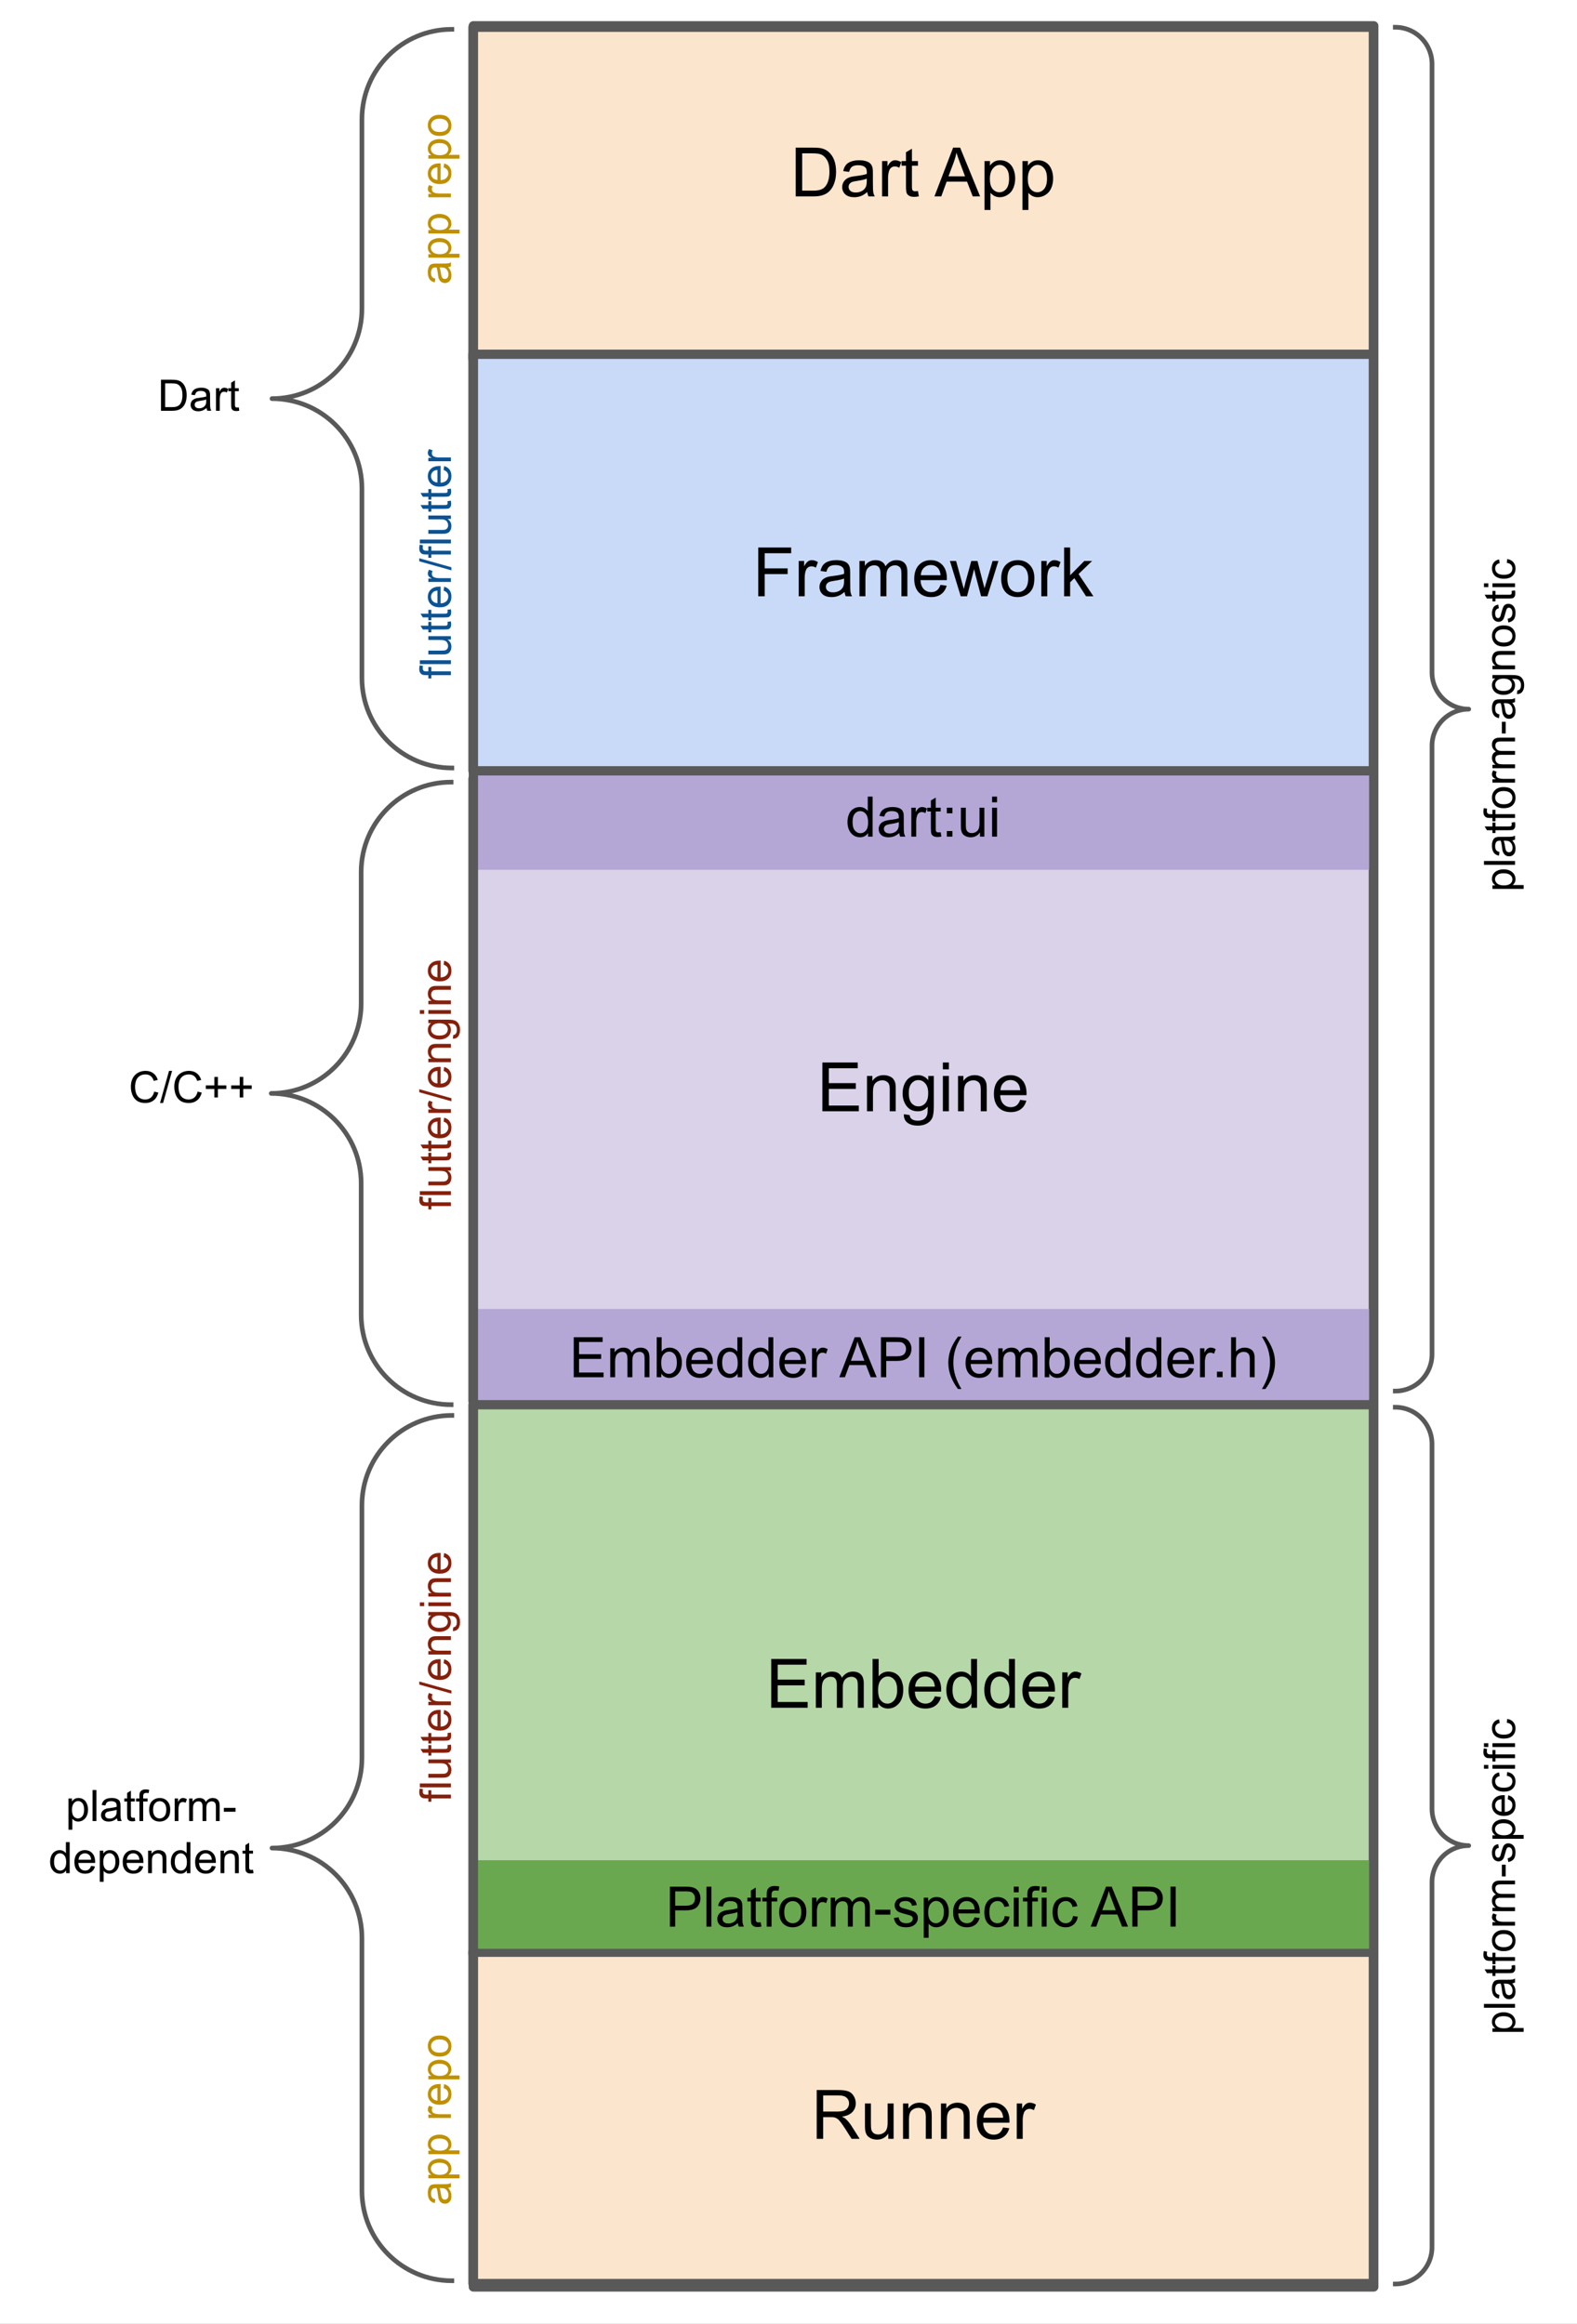 <svg viewBox="0 0 338.879 499.199" fill="none" stroke-linecap="square" stroke-miterlimit="10" xmlns="http://www.w3.org/2000/svg"><rect x="0" y="0" width="338.879" height="499.199" fill="#808080" stroke="none"/><clipPath id="a"><path d="M0 0h338.88v499.2H0V0z"/></clipPath><g clip-path="url(#a)"><path fill="#fff" d="M0 0h338.88v499.2H0z" fill-rule="evenodd"/><path fill="none" d="M299.832 5.853a7.89 7.89 0 0 1 7.89 7.89V144.45a7.89 7.89 0 0 0 7.89 7.89 7.89 7.89 0 0 0-7.89 7.89V290.94a7.89 7.89 0 0 1-7.89 7.89z"/><path fill="none" d="M299.832 5.853a7.89 7.89 0 0 1 7.89 7.89V144.45a7.89 7.89 0 0 0 7.89 7.89 7.89 7.89 0 0 0-7.89 7.89V290.94a7.89 7.89 0 0 1-7.89 7.89"/><path stroke="#595959" stroke-linejoin="round" stroke-linecap="butt" d="M299.832 5.853a7.89 7.89 0 0 1 7.89 7.89V144.45a7.89 7.89 0 0 0 7.89 7.89 7.89 7.89 0 0 0-7.89 7.89V290.94a7.89 7.89 0 0 1-7.89 7.89"/><path fill="none" d="M299.83 302.297a7.89 7.89 0 0 1 7.89 7.89v78.393a7.89 7.89 0 0 0 7.889 7.89 7.89 7.89 0 0 0-7.89 7.89v78.393a7.89 7.89 0 0 1-7.89 7.89z"/><path fill="none" d="M299.83 302.297a7.89 7.89 0 0 1 7.89 7.89v78.393a7.89 7.89 0 0 0 7.889 7.89 7.89 7.89 0 0 0-7.89 7.89v78.393a7.89 7.89 0 0 1-7.89 7.89"/><path stroke="#595959" stroke-linejoin="round" stroke-linecap="butt" d="M299.83 302.297a7.89 7.89 0 0 1 7.89 7.89v78.393a7.89 7.89 0 0 0 7.889 7.89 7.89 7.89 0 0 0-7.89 7.89v78.393a7.89 7.89 0 0 1-7.89 7.89"/><path fill="none" d="M96.932 301.75c-10.672 0-19.323-8.65-19.323-19.322v-28.22c0-10.672-8.651-19.323-19.323-19.323 10.672 0 19.323-8.652 19.323-19.323v-28.22c0-10.673 8.651-19.324 19.323-19.324z"/><path fill="none" d="M96.932 301.75c-10.672 0-19.323-8.65-19.323-19.322v-28.22c0-10.672-8.651-19.323-19.323-19.323 10.672 0 19.323-8.652 19.323-19.323v-28.22c0-10.673 8.651-19.324 19.323-19.324"/><path stroke="#595959" stroke-linejoin="round" stroke-linecap="butt" d="M96.932 301.75c-10.672 0-19.323-8.65-19.323-19.322v-28.22c0-10.672-8.651-19.323-19.323-19.323 10.672 0 19.323-8.652 19.323-19.323v-28.22c0-10.673 8.651-19.324 19.323-19.324"/><path fill="#d9d2e9" d="M101.64 167.278h193.48V301.01H101.64z" fill-rule="evenodd"/><path stroke="#595959" stroke-width="2" stroke-linejoin="round" stroke-linecap="butt" d="M101.64 167.278h193.48V301.01H101.64z"/><path fill="#b4a7d6" d="M101.64 166.501h193.48v20.347H101.64zM101.64 281.194h193.48v20.347H101.64z" fill-rule="evenodd"/><path fill="#b6d7a8" d="M101.64 301.759h193.48V419.71H101.64z" fill-rule="evenodd"/><path stroke="#595959" stroke-width="2" stroke-linejoin="round" stroke-linecap="butt" d="M101.64 301.759h193.48V419.71H101.64z"/><path fill="#fce5cd" d="M101.64 419.373h193.48v71.18H101.64z" fill-rule="evenodd"/><path stroke="#595959" stroke-width="2" stroke-linejoin="round" stroke-linecap="butt" d="M101.64 419.373h193.48v71.18H101.64z"/><path fill="#fce5cd" d="M101.64 5.853h193.48v71.181H101.64z" fill-rule="evenodd"/><path stroke="#595959" stroke-width="2" stroke-linejoin="round" stroke-linecap="butt" d="M101.64 5.853h193.48v71.181H101.64z"/><path fill="#c9daf8" d="M101.64 76.105h193.48v89.48H101.64z" fill-rule="evenodd"/><path stroke="#595959" stroke-width="2" stroke-linejoin="round" stroke-linecap="butt" d="M101.64 76.105h193.48v89.48H101.64z"/><path fill="#6aa84f" d="M101.64 399.612h193.48v19.023H101.64z" fill-rule="evenodd"/><path fill="none" d="M101.724 5.543h193.48v485.733h-193.48z"/><path stroke="#595959" stroke-width="2" stroke-linejoin="round" stroke-linecap="butt" d="M101.724 5.543h193.48v485.733h-193.48z"/><path fill="none" d="M97.097 164.974c-10.672 0-19.323-8.651-19.323-19.323v-40.693c0-10.672-8.65-19.323-19.323-19.323 10.672 0 19.323-8.651 19.323-19.323V25.62c0-10.671 8.651-19.322 19.323-19.322z"/><path fill="none" d="M97.097 164.974c-10.672 0-19.323-8.651-19.323-19.323v-40.693c0-10.672-8.65-19.323-19.323-19.323 10.672 0 19.323-8.651 19.323-19.323V25.62c0-10.671 8.651-19.322 19.323-19.322"/><path stroke="#595959" stroke-linejoin="round" stroke-linecap="butt" d="M97.097 164.974c-10.672 0-19.323-8.651-19.323-19.323v-40.693c0-10.672-8.65-19.323-19.323-19.323 10.672 0 19.323-8.651 19.323-19.323V25.62c0-10.671 8.651-19.322 19.323-19.322"/><path fill="none" d="M22.278 70.28h40.82v30.71h-40.82z"/><path fill="#000" d="M34.595 88.24V81.57h2.297q.781 0 1.188.094.578.125.984.468.531.454.781 1.157.266.687.266 1.578 0 .765-.172 1.36-.172.577-.453.968-.281.375-.61.594-.328.218-.796.343-.47.11-1.079.11h-2.406zm.89-.78h1.423q.656 0 1.031-.125.375-.125.61-.344.312-.328.484-.844.172-.531.172-1.297 0-1.047-.344-1.61-.344-.562-.828-.75-.36-.14-1.157-.14h-1.39v5.11zm8.894.187q-.454.39-.875.547-.422.156-.907.156-.797 0-1.218-.39-.422-.391-.422-1 0-.344.156-.641.156-.297.422-.469.265-.187.594-.281.234-.063.718-.11 1-.124 1.47-.28v-.22q0-.5-.235-.703-.313-.28-.922-.28-.578 0-.86.202-.28.203-.406.72l-.797-.11q.11-.516.36-.828.25-.329.718-.5.47-.172 1.094-.172.625 0 1 .156.39.14.578.36.188.218.25.562.047.203.047.75v1.094q0 1.14.047 1.453.063.297.219.578h-.86q-.125-.25-.171-.594zm-.063-1.828q-.453.172-1.344.297-.5.078-.718.172-.204.093-.313.265-.11.172-.11.391 0 .328.235.547.25.219.734.219.47 0 .829-.204.375-.218.562-.578.125-.265.125-.812v-.297zm2.094 2.422v-4.844h.735v.734q.28-.515.515-.671.25-.172.531-.172.422 0 .844.265l-.281.766q-.297-.172-.61-.172-.265 0-.484.156-.203.157-.297.453-.14.438-.14.954v2.53h-.813zm4.903-.735.11.72q-.344.077-.61.077-.453 0-.703-.14-.234-.14-.343-.36-.094-.234-.094-.984v-2.781h-.61v-.64h.61V82.21l.812-.5v1.687h.828v.64h-.828v2.829q0 .36.047.469.047.093.14.156.095.047.282.047.14 0 .36-.032z"/><path fill="none" d="M97.097 489.945c-10.672 0-19.323-8.651-19.323-19.323v-54.3c0-10.67-8.65-19.322-19.323-19.322 10.672 0 19.323-8.651 19.323-19.323v-54.299c0-10.672 8.651-19.323 19.323-19.323z"/><path fill="none" d="M97.097 489.945c-10.672 0-19.323-8.651-19.323-19.323v-54.3c0-10.67-8.65-19.322-19.323-19.322 10.672 0 19.323-8.651 19.323-19.323v-54.299c0-10.672 8.651-19.323 19.323-19.323"/><path stroke="#595959" stroke-linejoin="round" stroke-linecap="butt" d="M97.097 489.945c-10.672 0-19.323-8.651-19.323-19.323v-54.3c0-10.67-8.65-19.322-19.323-19.322 10.672 0 19.323-8.651 19.323-19.323v-54.299c0-10.672 8.651-19.323 19.323-19.323"/><path fill="none" d="M-.549 373.234h66.11v42.015H-.548z"/><path fill="#000" d="M14.715 393.053v-6.703h.75v.64q.265-.375.593-.562.344-.188.813-.188.625 0 1.094.329.468.312.703.906.25.578.25 1.265 0 .735-.266 1.329-.265.593-.781.921-.5.313-1.063.313-.406 0-.734-.172-.328-.172-.531-.437v2.359h-.828zm.75-4.25q0 .937.375 1.39.375.438.922.438.546 0 .921-.453.391-.469.391-1.438 0-.937-.375-1.39-.375-.453-.906-.453t-.938.484q-.39.484-.39 1.422zm4.422 2.39v-6.671h.828v6.672h-.828zm5.244-.593q-.453.39-.875.547-.422.156-.906.156-.797 0-1.219-.39-.422-.391-.422-1 0-.344.157-.641.156-.297.422-.469.265-.188.593-.281.235-.063.719-.11 1-.125 1.469-.28v-.22q0-.5-.235-.703-.312-.281-.921-.281-.579 0-.86.203t-.406.719l-.797-.11q.11-.515.36-.828.25-.328.718-.5.469-.172 1.094-.172.625 0 1 .157.39.14.578.36.188.218.25.562.047.203.047.75v1.093q0 1.141.047 1.453.062.297.219.579h-.86q-.125-.25-.172-.594zm-.062-1.828q-.453.172-1.344.297-.5.078-.719.171-.203.094-.312.266-.11.172-.11.39 0 .329.235.548.25.218.734.218.469 0 .828-.203.375-.219.563-.578.125-.266.125-.812v-.297zm3.89 1.687.11.719q-.344.078-.61.078-.452 0-.702-.14-.235-.141-.344-.36-.094-.234-.094-.984v-2.782h-.61v-.64h.61v-1.188l.813-.5v1.688h.828v.64h-.828v2.829q0 .359.047.468.046.094.14.157.094.046.281.046.141 0 .36-.03zm.999.735v-4.204h-.72v-.64h.72v-.516q0-.484.078-.719.125-.312.422-.515t.843-.203q.344 0 .766.093l-.125.704q-.266-.047-.484-.047-.375 0-.532.172-.156.156-.156.593v.438h.938v.64h-.938v4.204h-.812zm2.091-2.422q0-1.344.75-1.985.625-.547 1.516-.547 1 0 1.625.657.64.656.64 1.812 0 .938-.28 1.469-.282.531-.813.828-.531.297-1.172.297-1.016 0-1.64-.64-.626-.657-.626-1.891zm.844 0q0 .937.406 1.406.407.453 1.016.453.61 0 1.016-.469.406-.468.406-1.422 0-.89-.406-1.343-.407-.469-1.016-.469-.61 0-1.016.469-.406.453-.406 1.375zm4.641 2.422v-4.844h.734v.734q.282-.515.516-.672.25-.172.531-.172.422 0 .844.266l-.281.766q-.297-.172-.61-.172-.265 0-.484.156-.203.156-.297.453-.14.438-.14.953v2.532h-.813zm3.106 0v-4.844h.735v.687q.234-.359.61-.578.374-.219.859-.219.546 0 .89.235.344.219.485.625.562-.86 1.484-.86.719 0 1.11.407.39.39.39 1.218v3.329h-.813v-3.047q0-.485-.093-.703-.078-.22-.282-.344-.203-.14-.484-.14-.516 0-.86.343-.327.328-.327 1.078v2.813h-.829v-3.141q0-.547-.203-.813-.187-.28-.656-.28-.344 0-.64.187-.282.172-.422.531-.125.344-.125 1v2.516h-.829zm7.458-2v-.829h2.516v.829h-2.516zM14.21 402.394v-.61q-.454.719-1.344.719-.579 0-1.063-.313-.484-.328-.766-.89-.265-.578-.265-1.313 0-.734.234-1.312.25-.594.735-.906.484-.329 1.078-.329.437 0 .78.188.345.187.563.484v-2.39h.813v6.672h-.766zm-2.594-2.407q0 .922.39 1.391.39.453.938.453.53 0 .906-.437.375-.438.375-1.344 0-1-.39-1.453-.376-.469-.938-.469-.547 0-.922.453-.36.438-.36 1.406zm7.953.844.844.11q-.188.75-.735 1.156-.546.406-1.39.406-1.063 0-1.688-.656-.61-.657-.61-1.828 0-1.22.626-1.891.625-.688 1.625-.688.984 0 1.594.672.609.657.609 1.86v.218h-3.61q.048.797.454 1.22.406.421 1.015.421.454 0 .766-.234.313-.235.5-.766zm-2.687-1.328h2.703q-.063-.61-.313-.906-.39-.469-1.015-.469-.563 0-.954.375-.375.375-.421 1zm4.562 4.75v-6.703h.75v.64q.266-.375.594-.562.344-.188.813-.188.625 0 1.093.329.47.312.703.906.25.578.25 1.265 0 .735-.265 1.329-.266.593-.781.921-.5.313-1.063.313-.406 0-.734-.172-.328-.172-.532-.437v2.359h-.828zm.75-4.25q0 .937.375 1.39.375.438.922.438t.922-.453q.39-.469.39-1.438 0-.937-.374-1.39-.375-.453-.907-.453-.53 0-.937.484-.39.484-.39 1.422zm7.75.828.844.11q-.187.75-.734 1.156-.547.406-1.39.406-1.063 0-1.688-.656-.61-.657-.61-1.828 0-1.22.626-1.891.625-.688 1.625-.688.984 0 1.593.672.61.657.61 1.86v.218h-3.61q.047.797.453 1.22.407.421 1.016.421.453 0 .766-.234.312-.235.5-.766zm-2.687-1.328h2.703q-.062-.61-.312-.906-.39-.469-1.016-.469-.562 0-.953.375-.375.375-.422 1zm4.563 2.89v-4.843h.75v.687q.531-.797 1.531-.797.438 0 .797.172.375.157.547.407.188.25.266.609.047.219.047.797v2.969h-.829v-2.938q0-.5-.093-.75-.094-.25-.344-.39-.234-.157-.563-.157-.515 0-.906.328-.375.328-.375 1.266v2.64h-.828zm8.329 0v-.609q-.454.719-1.344.719-.578 0-1.063-.313-.484-.328-.765-.89-.266-.578-.266-1.313 0-.734.234-1.312.25-.594.735-.906.484-.329 1.078-.329.437 0 .781.188.344.187.563.484v-2.39h.812v6.672h-.765zm-2.594-2.406q0 .922.39 1.391.391.453.938.453.531 0 .906-.437.375-.438.375-1.344 0-1-.39-1.453-.375-.469-.938-.469-.547 0-.922.453-.36.438-.36 1.406zm7.953.844.844.11q-.187.75-.734 1.156-.547.406-1.39.406-1.063 0-1.688-.656-.61-.657-.61-1.828 0-1.22.625-1.891.625-.688 1.625-.688.985 0 1.594.672.61.657.61 1.86v.218h-3.61q.047.797.453 1.22.406.421 1.016.421.453 0 .765-.234.313-.235.5-.766zm-2.687-1.328h2.703q-.063-.61-.313-.906-.39-.469-1.015-.469-.563 0-.953.375-.375.375-.422 1zm4.563 2.89v-4.843h.75v.687q.531-.797 1.531-.797.437 0 .797.172.375.157.547.407.187.25.265.609.047.219.047.797v2.969h-.828v-2.938q0-.5-.094-.75-.093-.25-.343-.39-.235-.157-.563-.157-.516 0-.906.328-.375.328-.375 1.266v2.64h-.828zm6.984-.734.11.719q-.344.078-.61.078-.453 0-.703-.14-.234-.141-.343-.36-.094-.234-.094-.984v-2.782h-.61v-.64h.61v-1.188l.812-.5v1.688h.828v.64h-.828v2.829q0 .359.047.468.047.094.14.157.095.046.282.046.14 0 .36-.03z"/><path fill="none" d="M16.643 218.877h48.976v30.708H16.643z"/><path fill="#000" d="m33.136 234.493.89.219q-.28 1.093-1.015 1.672-.719.562-1.75.562-1.094 0-1.766-.437-.672-.438-1.031-1.266-.344-.844-.344-1.797 0-1.047.39-1.812.407-.782 1.141-1.188.735-.406 1.61-.406 1.015 0 1.687.515.688.516.953 1.438l-.859.203q-.234-.734-.687-1.062-.438-.329-1.11-.329-.765 0-1.281.375-.516.36-.734.985-.204.625-.204 1.281 0 .844.25 1.484.25.641.766.954.531.312 1.14.312.735 0 1.25-.422.516-.437.704-1.281zm1.252 2.453 1.937-6.906h.657l-1.938 6.906h-.656zm8.076-2.453.89.219q-.28 1.093-1.015 1.672-.719.562-1.75.562-1.094 0-1.766-.437-.672-.438-1.03-1.266-.345-.844-.345-1.797 0-1.047.391-1.812.406-.782 1.14-1.188.735-.406 1.61-.406 1.016 0 1.687.515.688.516.954 1.438l-.86.203q-.234-.734-.687-1.062-.438-.329-1.11-.329-.765 0-1.28.375-.517.36-.735.985-.203.625-.203 1.281 0 .844.25 1.484.25.641.765.954.531.312 1.14.312.735 0 1.25-.422.516-.437.704-1.281zm3.596 1.266v-1.829h-1.828v-.765h1.828v-1.828h.765v1.828h1.813v.765h-1.813v1.829h-.765zm5.447 0v-1.829H49.68v-.765h1.828v-1.828h.766v1.828h1.812v.765h-1.812v1.829h-.766z"/><path fill="none" d="M78.932 300.226V165.643h30.708v134.583z"/><path fill="#85200c" d="M96.892 259.088h-4.203v.72h-.641v-.72h-.516q-.484 0-.718-.078-.313-.125-.516-.422t-.203-.843q0-.344.094-.766l.703.125q-.047.266-.047.484 0 .375.172.532.156.156.594.156h.437v-.938h.64v.938h4.204v.812zm0-2.373H90.22v-.828h6.672v.828zm0-5.26h-.703q.812.563.812 1.532 0 .422-.156.797-.172.375-.422.562-.25.172-.61.25-.234.047-.765.047h-3v-.828h2.688q.64 0 .875-.047.312-.078.5-.328.187-.25.187-.61 0-.375-.187-.703-.188-.328-.516-.453-.328-.14-.953-.14h-2.594v-.813h4.844v.734zm-.735-3.812.72-.11q.077.344.077.61 0 .453-.14.703-.141.234-.36.344-.234.093-.984.093h-2.781v.61h-.641v-.61h-1.187l-.5-.812h1.687v-.828h.64v.828h2.829q.36 0 .469-.047.093-.047.156-.14.047-.094.047-.282 0-.14-.032-.36zm0-2.592.72-.11q.077.344.077.61 0 .453-.14.703-.141.234-.36.344-.234.094-.984.094h-2.781v.609h-.641v-.61h-1.187l-.5-.812h1.687v-.828h.64v.828h2.829q.36 0 .469-.047.093-.047.156-.14.047-.094.047-.282 0-.14-.032-.359zm-.828-4.107.11-.844q.75.187 1.156.734.406.547.406 1.39 0 1.063-.656 1.688-.656.61-1.828.61-1.219 0-1.89-.625-.688-.625-.688-1.625 0-.985.672-1.594.656-.61 1.859-.61h.219v3.61q.797-.047 1.218-.453.422-.406.422-1.016 0-.453-.234-.765-.234-.313-.766-.5zm-1.328 2.687v-2.703q-.61.063-.906.313-.469.39-.469 1.015 0 .563.375.953.375.375 1 .422zm2.89-4.563h-4.843v-.734h.734q-.515-.281-.671-.516-.172-.25-.172-.53 0-.423.265-.845l.766.282q-.172.296-.172.609 0 .266.156.484.157.203.453.297.438.14.954.14h2.53v.813zm.11-2.497-6.906-1.937v-.656L97 235.915v.656zm-1.672-6.513.11-.844q.75.188 1.156.734.406.547.406 1.391 0 1.063-.656 1.688-.656.609-1.828.609-1.219 0-1.89-.625-.688-.625-.688-1.625 0-.984.672-1.594.656-.61 1.859-.61h.219v3.61q.797-.047 1.218-.453.422-.406.422-1.016 0-.453-.234-.765-.234-.313-.766-.5zm-1.328 2.687v-2.703q-.61.063-.906.313-.469.39-.469 1.015 0 .563.375.953.375.375 1 .422zm2.89-4.563h-4.843v-.75h.688q-.797-.53-.797-1.53 0-.438.172-.798.156-.375.406-.547.25-.187.61-.265.218-.047.796-.047h2.969v.828h-2.938q-.5 0-.75.094t-.39.344q-.157.234-.157.562 0 .516.329.906.328.375 1.265.375h2.64v.828zm.407-5.047.11-.797q.374-.047.546-.28.219-.298.219-.829 0-.563-.234-.875-.22-.313-.625-.422-.25-.062-1.063-.062.64.546.64 1.343 0 1-.718 1.547-.719.547-1.734.547-.688 0-1.266-.25-.594-.25-.906-.719-.328-.484-.328-1.125 0-.859.703-1.422h-.594v-.75h4.188q1.125 0 1.593.235.485.219.75.719.282.5.282 1.234 0 .86-.391 1.39-.39.532-1.172.516zm-2.906-.672q.953 0 1.39-.375.438-.39.438-.953 0-.562-.438-.937-.437-.39-1.375-.39-.875 0-1.328.39-.453.39-.453.953 0 .547.453.937.438.375 1.313.375zm-3.235-4.672h-.937v-.812h.937v.812zm5.735 0h-4.844v-.812h4.844v.812zm0-2.057h-4.844v-.75h.688q-.797-.53-.797-1.53 0-.438.172-.798.156-.375.406-.547.25-.187.61-.265.218-.047.796-.047h2.969v.828h-2.938q-.5 0-.75.094-.25.093-.39.343-.157.235-.157.563 0 .516.329.906.328.375 1.265.375h2.64v.828zm-1.563-8.5.11-.844q.75.188 1.156.735.406.546.406 1.39 0 1.063-.656 1.688-.656.61-1.828.61-1.219 0-1.89-.626-.688-.625-.688-1.625 0-.984.672-1.594.656-.61 1.859-.61h.219v3.61q.797-.047 1.218-.453.422-.406.422-1.015 0-.454-.234-.766-.234-.313-.766-.5zm-1.328 2.687v-2.703q-.61.063-.906.313-.469.39-.469 1.015 0 .563.375.954.375.375 1 .421z"/><path fill="none" d="M151.467 215.648h93.827v37.166h-93.827z"/><path fill="#000" d="M176.719 238.728v-10.484h7.593v1.234h-6.203v3.203h5.797v1.235h-5.797v3.578h6.438v1.234h-7.828zm9.588 0v-7.593h1.156v1.078q.844-1.25 2.422-1.25.687 0 1.266.25.578.234.859.64.281.407.406.953.063.36.063 1.25v4.672h-1.282v-4.625q0-.781-.156-1.172-.156-.39-.547-.625-.375-.234-.89-.234-.813 0-1.422.531-.594.516-.594 1.969v4.156h-1.281zm7.917.625 1.25.188q.078.578.437.844.469.359 1.313.359.89 0 1.375-.36.484-.359.656-1 .11-.39.094-1.656-.844 1-2.11 1-1.562 0-2.422-1.125-.86-1.14-.86-2.718 0-1.094.392-2 .406-.922 1.14-1.422.75-.5 1.766-.5 1.344 0 2.219 1.078v-.906h1.187v6.562q0 1.781-.36 2.516-.359.734-1.156 1.156-.78.437-1.921.437-1.36 0-2.204-.609-.828-.61-.796-1.844zm1.062-4.562q0 1.5.594 2.187.594.688 1.484.688t1.485-.688q.609-.687.609-2.14 0-1.391-.625-2.094-.61-.719-1.484-.719-.86 0-1.47.703-.593.688-.593 2.063zm7.323-5.078v-1.47h1.297v1.47h-1.297zm0 9.015v-7.593h1.297v7.593h-1.297zm3.256 0v-7.593h1.156v1.078q.844-1.25 2.422-1.25.688 0 1.266.25.578.234.86.64.28.407.406.953.062.36.062 1.25v4.672h-1.281v-4.625q0-.781-.156-1.172-.157-.39-.547-.625-.375-.234-.89-.234-.813 0-1.423.531-.594.516-.594 1.969v4.156h-1.28zm13.354-2.453 1.329.172q-.313 1.172-1.172 1.813-.844.64-2.172.64-1.672 0-2.656-1.015-.97-1.032-.97-2.891 0-1.922.985-2.969 1-1.062 2.578-1.062 1.516 0 2.485 1.03.968 1.032.968 2.923 0 .11-.015.344h-5.656q.062 1.25.703 1.921.64.657 1.593.657.704 0 1.204-.36.5-.375.796-1.203zm-4.234-2.078h4.25q-.094-.953-.484-1.437-.625-.75-1.61-.75-.875 0-1.484.593-.61.594-.672 1.594z"/><path fill="none" d="M101.64 159.205h193.48v33.921H101.64z"/><path fill="#000" d="M186.533 179.725v-.782q-.594.922-1.734.922-.75 0-1.375-.406-.625-.422-.97-1.156-.343-.735-.343-1.688 0-.922.313-1.687.312-.766.937-1.156.625-.407 1.39-.407.563 0 1 .235.438.234.72.61v-3.079h1.046v8.594h-.984zm-3.328-3.11q0 1.203.5 1.797.5.578 1.187.578.688 0 1.172-.562.485-.563.485-1.719 0-1.281-.5-1.875-.485-.594-1.204-.594-.703 0-1.171.578-.47.563-.47 1.797zm10.033 2.344q-.594.5-1.14.703-.532.203-1.157.203-1.031 0-1.578-.5-.547-.5-.547-1.28 0-.454.203-.829.203-.39.547-.61.344-.234.766-.343.297-.094.937-.172 1.266-.14 1.875-.36v-.265q0-.656-.297-.922-.406-.344-1.203-.344-.734 0-1.093.266-.36.25-.532.906l-1.031-.14q.14-.657.469-1.063.328-.406.937-.625.61-.219 1.407-.219.796 0 1.296.188.5.187.735.469.234.28.328.718.047.266.047.97v1.405q0 1.47.062 1.86.078.39.282.75h-1.11q-.156-.328-.203-.766zm-.094-2.36q-.578.235-1.718.407-.657.094-.922.219-.266.11-.422.328-.14.219-.14.5 0 .422.312.703.328.281.937.281.61 0 1.078-.265.485-.266.703-.735.172-.36.172-1.047v-.39zm2.69 3.126v-6.219h.953v.937q.36-.656.656-.859.313-.219.688-.219.53 0 1.078.328l-.36.985q-.39-.235-.765-.235-.36 0-.64.22-.267.202-.376.577-.187.563-.187 1.22v3.265h-1.047zm6.308-.938.157.922q-.454.094-.797.094-.578 0-.89-.172-.313-.188-.454-.484-.125-.297-.125-1.25v-3.579h-.766v-.812h.766v-1.547l1.047-.625v2.172h1.062v.812h-1.062v3.641q0 .453.047.578.062.125.187.203.125.078.36.078.187 0 .468-.03zm1.319-4.078v-1.203h1.203v1.203h-1.203zm0 5.016v-1.203h1.203v1.203h-1.203zm7.13 0v-.922q-.734 1.062-1.984 1.062-.547 0-1.031-.203-.469-.219-.703-.531-.235-.328-.328-.797-.063-.297-.063-.984v-3.844h1.063v3.453q0 .813.062 1.11.094.406.406.656.329.234.813.234.469 0 .875-.234.422-.25.594-.672.187-.422.187-1.219v-3.328h1.047v6.219h-.937zm2.596-7.375v-1.219h1.063v1.219h-1.063zm0 7.375v-6.219h1.063v6.219h-1.063z"/><path fill="none" d="M101.64 275.336h193.48v33.921H101.64z"/><path fill="#000" d="M123.29 295.856v-8.594h6.204v1.016h-5.063v2.625h4.75v1.015h-4.75v2.922h5.266v1.016h-6.406zm7.848 0v-6.219h.938v.875q.297-.469.781-.734.485-.281 1.11-.281.687 0 1.125.28.453.282.625.798.75-1.078 1.921-1.078.938 0 1.422.515.5.5.5 1.578v4.266h-1.047v-3.922q0-.625-.109-.906-.094-.281-.36-.453-.265-.172-.64-.172-.656 0-1.094.437-.422.438-.422 1.407v3.609h-1.062v-4.047q0-.703-.266-1.047-.25-.36-.828-.36-.453 0-.828.235-.375.235-.547.688-.172.453-.172 1.297v3.234h-1.047zm10.965 0h-.984v-8.594h1.062v3.063q.672-.828 1.703-.828.579 0 1.079.234.515.219.843.64.344.422.532 1.016.187.594.187 1.266 0 1.594-.797 2.469-.797.875-1.89.875-1.11 0-1.735-.922v.781zm-.015-3.156q0 1.11.312 1.61.5.812 1.344.812.687 0 1.187-.594.516-.594.516-1.797 0-1.219-.484-1.797-.485-.578-1.172-.578-.688 0-1.203.61-.5.593-.5 1.734zm9.97 1.156 1.094.125q-.25.953-.953 1.484-.703.532-1.781.532-1.36 0-2.172-.844-.797-.844-.797-2.36 0-1.562.812-2.421.813-.875 2.094-.875 1.25 0 2.031.843.797.844.797 2.391v.281h-4.64q.062 1.031.578 1.578.515.532 1.297.532.578 0 .984-.297.422-.313.656-.969zm-3.453-1.703h3.469q-.063-.797-.39-1.188-.516-.609-1.313-.609-.735 0-1.235.484-.484.485-.53 1.313zm9.908 3.703v-.781q-.593.922-1.734.922-.75 0-1.375-.407-.625-.422-.969-1.156-.343-.734-.343-1.687 0-.922.312-1.688.313-.766.938-1.156.625-.406 1.39-.406.563 0 1 .234.438.234.719.61v-3.079h1.047v8.594h-.985zm-3.328-3.11q0 1.204.5 1.797.5.579 1.188.579.687 0 1.172-.563.484-.562.484-1.719 0-1.28-.5-1.875-.484-.593-1.203-.593-.703 0-1.172.578-.469.562-.469 1.797zm10.002 3.11v-.781q-.594.922-1.734.922-.75 0-1.375-.407-.625-.422-.969-1.156t-.344-1.687q0-.922.313-1.688.312-.766.937-1.156.625-.406 1.391-.406.562 0 1 .234.437.234.719.61v-3.079h1.047v8.594h-.985zm-3.328-3.11q0 1.204.5 1.797.5.579 1.188.579.687 0 1.171-.563.485-.562.485-1.719 0-1.28-.5-1.875-.485-.593-1.203-.593-.703 0-1.172.578-.469.562-.469 1.797zm10.22 1.11 1.095.125q-.25.953-.954 1.484-.703.532-1.78.532-1.36 0-2.173-.844-.797-.844-.797-2.36 0-1.562.813-2.421.812-.875 2.094-.875 1.25 0 2.03.843.798.844.798 2.391v.281h-4.64q.062 1.031.577 1.578.516.532 1.297.532.578 0 .985-.297.421-.313.656-.969zm-3.452-1.703h3.468q-.062-.797-.39-1.188-.516-.609-1.313-.609-.734 0-1.234.484-.484.485-.531 1.313zm5.861 3.703v-6.219h.953v.938q.36-.657.656-.86.313-.218.688-.218.531 0 1.078.328l-.36.984q-.39-.234-.765-.234-.36 0-.64.218-.266.204-.376.579-.187.562-.187 1.218v3.266h-1.047zm5.871 0 3.297-8.594h1.219l3.515 8.594h-1.28l-1.017-2.61h-3.578l-.953 2.61h-1.203zm2.484-3.531h2.907l-.89-2.375q-.423-1.078-.61-1.782-.172.829-.469 1.641l-.938 2.516zm6.458 3.531v-8.594h3.25q.843 0 1.296.078.641.11 1.063.407.437.296.687.828.266.531.266 1.172 0 1.093-.703 1.859-.688.75-2.516.75h-2.203v3.5h-1.14zm1.14-4.5h2.219q1.11 0 1.562-.406.47-.422.47-1.172 0-.531-.282-.906-.266-.391-.703-.516-.297-.078-1.063-.078h-2.203v3.078zm7.067 4.5v-8.594h1.125v8.594h-1.125zm8.355 2.531q-.875-1.11-1.484-2.578-.594-1.484-.594-3.062 0-1.391.437-2.672.532-1.485 1.641-2.953h.75q-.703 1.218-.937 1.734-.36.812-.563 1.687-.25 1.094-.25 2.204 0 2.828 1.75 5.64h-.75zm6.23-4.531 1.094.125q-.25.953-.953 1.484-.703.532-1.781.532-1.36 0-2.172-.844-.797-.844-.797-2.36 0-1.562.813-2.421.812-.875 2.093-.875 1.25 0 2.032.843.796.844.796 2.391v.281h-4.64q.062 1.031.578 1.578.516.532 1.297.532.578 0 .984-.297.422-.313.656-.969zm-3.453-1.703h3.47q-.063-.797-.392-1.188-.515-.609-1.312-.609-.734 0-1.234.484-.485.485-.532 1.313zm5.877 3.703v-6.219h.938v.875q.297-.469.781-.734.484-.281 1.11-.281.687 0 1.124.28.454.282.625.798.75-1.078 1.922-1.078.938 0 1.422.515.5.5.5 1.578v4.266h-1.047v-3.922q0-.625-.11-.906-.093-.281-.358-.453-.266-.172-.641-.172-.656 0-1.094.437-.422.438-.422 1.407v3.609h-1.062v-4.047q0-.703-.266-1.047-.25-.36-.828-.36-.453 0-.828.235-.375.235-.547.688-.172.453-.172 1.297v3.234h-1.047zm10.965 0h-.984v-8.594h1.062v3.063q.672-.828 1.703-.828.579 0 1.079.234.515.219.843.64.344.422.532 1.016.187.594.187 1.266 0 1.594-.797 2.469-.797.875-1.89.875-1.11 0-1.735-.922v.781zm-.015-3.156q0 1.11.312 1.61.5.812 1.344.812.687 0 1.187-.594.516-.594.516-1.797 0-1.219-.484-1.797-.485-.578-1.172-.578-.688 0-1.203.61-.5.593-.5 1.734zm9.97 1.156 1.094.125q-.25.953-.953 1.484-.703.532-1.781.532-1.36 0-2.172-.844-.797-.844-.797-2.36 0-1.562.812-2.421.813-.875 2.094-.875 1.25 0 2.031.843.797.844.797 2.391v.281h-4.64q.062 1.031.578 1.578.515.532 1.297.532.578 0 .984-.297.422-.313.656-.969zm-3.453-1.703h3.469q-.063-.797-.39-1.188-.516-.609-1.313-.609-.735 0-1.235.484-.484.485-.53 1.313zm9.908 3.703v-.781q-.593.922-1.734.922-.75 0-1.375-.407-.625-.422-.969-1.156t-.344-1.687q0-.922.313-1.688.312-.766.937-1.156.625-.406 1.391-.406.563 0 1 .234.438.234.719.61v-3.079h1.047v8.594h-.985zm-3.328-3.11q0 1.204.5 1.797.5.579 1.188.579.687 0 1.172-.563.484-.562.484-1.719 0-1.28-.5-1.875-.484-.593-1.203-.593-.703 0-1.172.578-.469.562-.469 1.797zm10.002 3.11v-.781q-.594.922-1.734.922-.75 0-1.375-.407-.625-.422-.969-1.156t-.344-1.687q0-.922.313-1.688.312-.766.937-1.156.625-.406 1.39-.406.563 0 1 .234.438.234.72.61v-3.079h1.047v8.594h-.985zm-3.328-3.11q0 1.204.5 1.797.5.579 1.188.579.687 0 1.171-.563.485-.562.485-1.719 0-1.28-.5-1.875-.485-.593-1.203-.593-.703 0-1.172.578-.469.562-.469 1.797zm10.22 1.11 1.094.125q-.25.953-.953 1.484-.703.532-1.78.532-1.36 0-2.173-.844-.797-.844-.797-2.36 0-1.562.813-2.421.812-.875 2.094-.875 1.25 0 2.03.843.798.844.798 2.391v.281h-4.64q.062 1.031.577 1.578.516.532 1.297.532.578 0 .984-.297.422-.313.657-.969zm-3.452-1.703h3.468q-.062-.797-.39-1.188-.516-.609-1.313-.609-.734 0-1.234.484-.485.485-.531 1.313zm5.86 3.703v-6.219h.954v.938q.36-.657.656-.86.313-.218.688-.218.531 0 1.078.328l-.36.984q-.39-.234-.765-.234-.36 0-.64.218-.266.204-.376.579-.187.562-.187 1.218v3.266h-1.047zm3.647 0v-1.203h1.204v1.203h-1.204zm3.038 0v-8.594h1.046v3.078q.735-.843 1.86-.843.703 0 1.203.28.516.266.734.75.219.47.219 1.391v3.938h-1.047v-3.938q0-.796-.344-1.156-.343-.36-.968-.36-.47 0-.891.25-.406.235-.594.657-.172.406-.172 1.14v3.407h-1.046zm7.36 2.531h-.75q1.75-2.812 1.75-5.64 0-1.094-.25-2.188-.202-.875-.562-1.687-.234-.516-.937-1.75h.75q1.094 1.468 1.625 2.953.453 1.281.453 2.672 0 1.578-.61 3.062-.609 1.469-1.468 2.578z"/><path fill="none" d="M78.932 418.756V301.59h30.708v117.165z"/><path fill="#85200c" d="M96.892 386.327h-4.203v.719h-.641v-.719h-.516q-.484 0-.718-.078-.313-.125-.516-.422t-.203-.844q0-.343.094-.765l.703.125q-.047.265-.047.484 0 .375.172.531.156.157.594.157h.437v-.938h.64v.938h4.204v.812zm0-2.373H90.22v-.828h6.672v.828zm0-5.26h-.703q.812.563.812 1.532 0 .421-.156.796-.172.375-.422.563-.25.172-.61.25-.234.047-.765.047h-3v-.828h2.688q.64 0 .875-.047.312-.078.5-.328.187-.25.187-.61 0-.375-.187-.703-.188-.328-.516-.453-.328-.14-.953-.14h-2.594v-.813h4.844v.734zm-.735-3.813.72-.109q.077.344.077.61 0 .453-.14.703-.141.234-.36.343-.234.094-.984.094h-2.781v.61h-.641v-.61h-1.187l-.5-.812h1.687v-.829h.64v.829h2.829q.36 0 .469-.047.093-.047.156-.14.047-.095.047-.282 0-.14-.032-.36zm0-2.591.72-.11q.077.344.077.61 0 .453-.14.703-.141.234-.36.344-.234.093-.984.093h-2.781v.61h-.641v-.61h-1.187l-.5-.812h1.687v-.828h.64v.828h2.829q.36 0 .469-.047.093-.047.156-.14.047-.094.047-.282 0-.14-.032-.36zm-.828-4.107.11-.844q.75.187 1.156.734.406.547.406 1.39 0 1.063-.656 1.688-.656.61-1.828.61-1.219 0-1.89-.625-.688-.625-.688-1.625 0-.985.672-1.594.656-.61 1.859-.61h.219v3.61q.797-.047 1.218-.453.422-.406.422-1.016 0-.453-.234-.765-.234-.313-.766-.5zm-1.328 2.687v-2.703q-.61.062-.906.312-.469.391-.469 1.016 0 .563.375.953.375.375 1 .422zm2.89-4.563h-4.843v-.734h.734q-.515-.281-.671-.516-.172-.25-.172-.531 0-.422.265-.844l.766.281q-.172.297-.172.61 0 .265.156.484.157.203.453.297.438.14.954.14h2.53v.813zm.11-2.497-6.906-1.937v-.657L97 363.154v.656zm-1.672-6.513.11-.844q.75.187 1.156.734.406.547.406 1.39 0 1.063-.656 1.688-.656.61-1.828.61-1.219 0-1.89-.625-.688-.625-.688-1.625 0-.985.672-1.594.656-.61 1.859-.61h.219v3.61q.797-.047 1.218-.453.422-.406.422-1.016 0-.453-.234-.765-.234-.313-.766-.5zm-1.328 2.687v-2.703q-.61.063-.906.313-.469.39-.469 1.015 0 .563.375.953.375.375 1 .422zm2.89-4.563h-4.843v-.75h.688q-.797-.531-.797-1.531 0-.437.172-.797.156-.375.406-.547.25-.187.61-.265.218-.047.796-.047h2.969v.828h-2.938q-.5 0-.75.094-.25.093-.39.343-.157.235-.157.563 0 .516.329.906.328.375 1.265.375h2.64v.828zm.407-5.047.11-.797q.374-.047.546-.281.219-.297.219-.828 0-.563-.234-.875-.22-.313-.625-.422-.25-.063-1.063-.063.64.547.64 1.344 0 1-.718 1.547-.719.547-1.734.547-.688 0-1.266-.25-.594-.25-.906-.719-.328-.484-.328-1.125 0-.86.703-1.422h-.594v-.75h4.188q1.125 0 1.593.235.485.218.75.718.282.5.282 1.235 0 .86-.391 1.39-.39.532-1.172.516zm-2.906-.672q.953 0 1.39-.375.438-.39.438-.953 0-.562-.438-.937-.437-.391-1.375-.391-.875 0-1.328.39-.453.391-.453.954 0 .547.453.937.438.375 1.313.375zm-3.235-4.672h-.937v-.813h.937v.813zm5.735 0h-4.844v-.813h4.844v.813zm0-2.057h-4.844v-.75h.688q-.797-.531-.797-1.531 0-.438.172-.797.156-.375.406-.547.25-.187.61-.265.218-.047.796-.047h2.969v.828h-2.938q-.5 0-.75.094-.25.093-.39.343-.157.235-.157.563 0 .515.329.906.328.375 1.265.375h2.64v.828zm-1.563-8.5.11-.844q.75.188 1.156.734.406.547.406 1.391 0 1.063-.656 1.688-.656.609-1.828.609-1.219 0-1.89-.625-.688-.625-.688-1.625 0-.984.672-1.594.656-.61 1.859-.61h.219v3.61q.797-.047 1.218-.453.422-.406.422-1.016 0-.453-.234-.765-.234-.313-.766-.5zm-1.328 2.687v-2.703q-.61.063-.906.313-.469.39-.469 1.015 0 .563.375.953.375.375 1 .422z"/><path fill="none" d="M101.64 393.36h193.48v33.92H101.64z"/><path fill="#000" d="M143.952 413.88v-8.594h3.25q.844 0 1.297.078.64.11 1.062.406.438.297.688.828.265.532.265 1.172 0 1.094-.703 1.86-.687.75-2.515.75h-2.204v3.5h-1.14zm1.14-4.5h2.22q1.109 0 1.562-.407.468-.422.468-1.172 0-.53-.28-.906-.266-.39-.704-.515-.297-.079-1.062-.079h-2.204v3.079zm6.708 4.5v-8.594h1.062v8.594H151.8zm6.76-.766q-.594.5-1.141.703-.532.203-1.157.203-1.03 0-1.578-.5-.547-.5-.547-1.281 0-.453.204-.828.203-.39.546-.61.344-.234.766-.343.297-.094.938-.172 1.265-.14 1.875-.36v-.265q0-.656-.297-.922-.407-.344-1.203-.344-.735 0-1.094.266-.36.25-.531.906l-1.032-.14q.14-.657.469-1.063.328-.406.938-.625.609-.219 1.406-.219.797 0 1.297.188.5.187.734.468.234.282.328.72.047.265.047.968v1.406q0 1.469.063 1.86.078.39.28.75h-1.109q-.156-.329-.203-.766zm-.094-2.36q-.579.235-1.72.407-.655.094-.921.219-.266.109-.422.328-.14.218-.14.5 0 .422.312.703.328.281.937.281.61 0 1.079-.266.484-.265.703-.734.172-.36.172-1.047v-.39zm5.001 2.188.157.922q-.453.094-.797.094-.578 0-.89-.172-.313-.188-.454-.485-.125-.296-.125-1.25v-3.578h-.766v-.812h.766v-1.547l1.047-.625v2.172h1.062v.812h-1.062v3.641q0 .453.047.578.062.125.187.203.125.078.36.078.187 0 .468-.03zm1.288.938v-5.407h-.938v-.812h.938v-.672q0-.625.109-.922.156-.422.531-.672.39-.25 1.078-.25.453 0 .985.11l-.157.906q-.328-.047-.625-.047-.484 0-.687.203-.188.203-.188.766v.578h1.22v.812h-1.22v5.407h-1.046zm2.693-3.11q0-1.734.953-2.562.797-.688 1.953-.688 1.281 0 2.094.844.828.828.828 2.312 0 1.204-.36 1.891-.359.688-1.062 1.078-.687.375-1.5.375-1.297 0-2.11-.828-.796-.844-.796-2.422zm1.078 0q0 1.188.516 1.781.531.594 1.312.594.797 0 1.313-.594.515-.593.515-1.812 0-1.156-.53-1.75-.517-.594-1.298-.594t-1.312.594q-.516.578-.516 1.781zm5.97 3.11v-6.22h.954v.938q.36-.656.656-.859.313-.219.688-.219.53 0 1.078.328l-.36.985q-.39-.235-.765-.235-.36 0-.64.22-.266.202-.376.577-.187.563-.187 1.219v3.266h-1.047zm4.013 0v-6.22h.937v.876q.297-.469.781-.735.485-.28 1.11-.28.687 0 1.125.28.453.282.625.797.75-1.078 1.922-1.078.937 0 1.421.516.5.5.5 1.578v4.266h-1.046v-3.922q0-.625-.11-.907-.094-.28-.36-.453-.265-.172-.64-.172-.656 0-1.094.438-.421.437-.421 1.406v3.61h-1.063v-4.047q0-.703-.266-1.047-.25-.36-.828-.36-.453 0-.828.235-.375.234-.547.687-.172.453-.172 1.297v3.235h-1.046zm9.574-2.579v-1.062h3.25v1.062h-3.25zm3.996.72 1.031-.157q.094.625.484.953.407.328 1.141.328.719 0 1.063-.281.359-.297.359-.703 0-.36-.313-.563-.218-.14-1.078-.359-1.156-.297-1.61-.5-.437-.219-.67-.594-.235-.375-.235-.844 0-.406.187-.765.188-.36.516-.594.25-.172.672-.297.422-.125.922-.125.718 0 1.265.219.563.203.828.562.266.36.36.954l-1.032.14q-.062-.469-.406-.734-.328-.281-.953-.281-.719 0-1.031.25-.313.234-.313.562 0 .203.125.36.14.171.407.28.156.063.937.266 1.125.313 1.563.5.437.188.687.547.25.36.25.906 0 .532-.312 1-.297.454-.875.72-.579.25-1.313.25-1.219 0-1.86-.5-.624-.516-.796-1.5zm6.422 4.25v-8.61h.953v.797q.344-.469.765-.703.438-.235 1.047-.235.797 0 1.407.406.609.407.906 1.157.312.75.312 1.64 0 .953-.343 1.72-.329.765-.985 1.171-.656.406-1.375.406-.531 0-.953-.219-.422-.234-.687-.562v3.031H198.5zm.953-5.47q0 1.204.484 1.782.485.562 1.172.562.703 0 1.203-.594.5-.593.5-1.843 0-1.188-.484-1.766-.485-.594-1.172-.594-.672 0-1.188.625-.515.625-.515 1.828zm9.97 1.079 1.094.125q-.25.953-.953 1.484t-1.781.531q-1.36 0-2.172-.844-.797-.843-.797-2.359 0-1.562.813-2.422.812-.875 2.093-.875 1.25 0 2.032.844.797.844.797 2.39v.282h-4.641q.062 1.031.578 1.578.516.531 1.297.531.578 0 .984-.297.422-.312.657-.968zm-3.453-1.704h3.47q-.063-.796-.391-1.187-.516-.61-1.313-.61-.734 0-1.234.485-.485.484-.532 1.312zm9.94 1.422 1.031.141q-.172 1.062-.875 1.672-.703.61-1.719.61-1.28 0-2.062-.829-.766-.844-.766-2.406 0-1 .328-1.75.344-.766 1.016-1.14.687-.376 1.5-.376 1 0 1.64.516.657.5.844 1.453l-1.03.156q-.142-.625-.517-.937-.375-.328-.906-.328-.797 0-1.297.578-.5.562-.5 1.797 0 1.265.485 1.828.484.562 1.25.562.625 0 1.031-.375.422-.375.547-1.172zm1.937-5.093v-1.22h1.063v1.22h-1.063zm0 7.375v-6.22h1.063v6.22h-1.063zm2.916 0v-5.407h-.937v-.812h.937v-.672q0-.625.11-.922.156-.422.531-.672.39-.25 1.078-.25.453 0 .984.11l-.156.906q-.328-.047-.625-.047-.484 0-.687.203-.188.203-.188.766v.578h1.219v.812h-1.219v5.407h-1.047zm3.084-7.375v-1.22h1.063v1.22h-1.063zm0 7.375v-6.22h1.063v6.22h-1.063zm6.729-2.282 1.031.141q-.172 1.062-.875 1.672-.703.61-1.719.61-1.28 0-2.062-.829-.766-.844-.766-2.406 0-1 .328-1.75.344-.766 1.016-1.14.687-.376 1.5-.376 1 0 1.64.516.657.5.844 1.453l-1.03.156q-.142-.625-.517-.937-.375-.328-.906-.328-.797 0-1.297.578-.5.562-.5 1.797 0 1.265.485 1.828.484.562 1.25.562.625 0 1.031-.375.422-.375.547-1.172zm3.797 2.282 3.297-8.594h1.218l3.516 8.594h-1.281l-1.016-2.61h-3.578l-.953 2.61h-1.203zm2.484-3.532h2.906l-.89-2.375q-.422-1.078-.61-1.78-.172.827-.468 1.64l-.938 2.515zm6.457 3.532v-8.594h3.25q.844 0 1.297.078.64.11 1.063.406.437.297.687.828.266.532.266 1.172 0 1.094-.703 1.86-.688.75-2.516.75h-2.203v3.5h-1.14zm1.14-4.5h2.22q1.109 0 1.562-.407.469-.422.469-1.172 0-.53-.281-.906-.266-.39-.704-.515-.296-.079-1.062-.079h-2.203v3.079zm7.067 4.5v-8.594h1.125v8.594h-1.125z"/><path fill="none" d="M151.467 343.776h93.827v37.165h-93.827z"/><path fill="#000" d="M165.727 366.856V356.37h7.593v1.235h-6.203v3.203h5.797v1.234h-5.797v3.578h6.438v1.235h-7.828zm9.588 0v-7.594h1.156v1.062q.344-.562.937-.89.61-.344 1.36-.344.844 0 1.375.344.547.343.765.984.907-1.328 2.36-1.328 1.125 0 1.734.625.61.625.61 1.922v5.219h-1.282v-4.782q0-.78-.125-1.109-.125-.344-.453-.547-.328-.219-.781-.219-.797 0-1.328.532-.531.53-.531 1.703v4.422h-1.282v-4.938q0-.86-.312-1.281-.313-.438-1.031-.438-.547 0-1.016.297-.453.281-.672.828-.203.547-.203 1.594v3.938h-1.281zm13.396 0h-1.203V356.37h1.297v3.735q.812-1.016 2.078-1.016.703 0 1.328.281.625.281 1.031.797.406.5.625 1.234.235.72.235 1.532 0 1.968-.97 3.031-.952 1.062-2.312 1.062-1.343 0-2.11-1.125v.954zm-.016-3.86q0 1.375.375 1.985.61.984 1.64.984.845 0 1.454-.734.625-.735.625-2.188 0-1.484-.594-2.187-.593-.72-1.422-.72-.843 0-1.468.735-.61.735-.61 2.125zm12.183 1.406 1.328.172q-.313 1.172-1.172 1.813-.844.64-2.172.64-1.672 0-2.656-1.015-.969-1.031-.969-2.89 0-1.923.984-2.97 1-1.062 2.579-1.062 1.515 0 2.484 1.031.969 1.031.969 2.922 0 .11-.016.344h-5.656q.062 1.25.703 1.922.64.656 1.594.656.703 0 1.203-.36.5-.374.797-1.203zm-4.235-2.078h4.25q-.093-.953-.484-1.437-.625-.75-1.61-.75-.874 0-1.484.594-.61.593-.672 1.593zm12.105 4.532v-.954q-.72 1.125-2.125 1.125-.907 0-1.672-.5-.75-.5-1.172-1.39-.422-.906-.422-2.078 0-1.14.375-2.063.39-.922 1.14-1.406.766-.5 1.704-.5.687 0 1.218.297.532.281.875.734v-3.75h1.282v10.485h-1.203zm-4.063-3.797q0 1.468.61 2.187.624.719 1.453.719.843 0 1.437-.688.594-.687.594-2.109 0-1.562-.61-2.281-.593-.735-1.484-.735-.844 0-1.422.704-.578.703-.578 2.203zm12.214 3.797v-.954q-.72 1.125-2.125 1.125-.907 0-1.672-.5-.75-.5-1.172-1.39-.422-.906-.422-2.078 0-1.14.375-2.063.39-.922 1.14-1.406.766-.5 1.704-.5.687 0 1.218.297.532.281.875.734v-3.75h1.282v10.485h-1.203zm-4.063-3.797q0 1.468.61 2.187.624.719 1.453.719.843 0 1.437-.688.594-.687.594-2.109 0-1.562-.61-2.281-.593-.735-1.484-.735-.844 0-1.422.704-.578.703-.578 2.203zm12.495 1.343 1.328.172q-.312 1.172-1.172 1.813-.844.64-2.172.64-1.672 0-2.656-1.015-.969-1.031-.969-2.89 0-1.923.985-2.97 1-1.062 2.578-1.062 1.515 0 2.484 1.031.969 1.031.969 2.922 0 .11-.016.344h-5.656q.063 1.25.703 1.922.64.656 1.594.656.703 0 1.203-.36.5-.374.797-1.203zm-4.234-2.078h4.25q-.094-.953-.485-1.437-.625-.75-1.61-.75-.874 0-1.484.594-.609.593-.671 1.593zm7.166 4.532v-7.594h1.157v1.14q.453-.796.828-1.046.375-.266.812-.266.656 0 1.328.406l-.437 1.203q-.469-.28-.953-.28-.422 0-.766.25-.328.25-.469.702-.218.688-.218 1.5v3.985h-1.282z"/><path fill="none" d="M78.932 491.283v-71.905h30.708v71.905z"/><path fill="#bf9000" d="M96.298 469.978q.39.453.547.875.156.422.156.906 0 .797-.39 1.219-.391.422-1 .422-.344 0-.641-.157-.297-.156-.469-.422-.187-.265-.281-.593-.063-.235-.11-.719-.124-1-.28-1.469h-.22q-.5 0-.703.235-.28.312-.28.921 0 .579.202.86.203.281.719.406l-.11.797q-.515-.11-.827-.36-.329-.25-.5-.718-.172-.469-.172-1.094 0-.625.156-1 .14-.39.36-.578.218-.188.562-.25.203-.047.75-.047h1.094q1.14 0 1.453-.047.297-.062.578-.219v.86q-.25.125-.594.172zm-1.828.062q.172.453.297 1.344.078.5.172.719.093.203.265.312.172.11.39.11.329 0 .548-.235.219-.25.219-.734 0-.469-.204-.828-.218-.375-.578-.563-.265-.125-.812-.125h-.297zm4.281-2.094h-6.703v-.75h.64q-.374-.266-.562-.594-.187-.343-.187-.812 0-.625.328-1.094.312-.469.906-.703.578-.25 1.266-.25.734 0 1.328.266.594.265.922.78.312.5.312 1.063 0 .407-.172.735t-.437.531h2.36v.828zm-4.25-.75q.938 0 1.39-.375.438-.375.438-.922t-.453-.922q-.469-.39-1.437-.39-.938 0-1.391.375-.453.375-.453.906t.484.937q.485.391 1.422.391zm4.25-4.438h-6.703v-.75h.64q-.374-.265-.562-.594-.187-.343-.187-.812 0-.625.328-1.094.312-.469.906-.703.578-.25 1.266-.25.734 0 1.328.266.594.265.922.781.312.5.312 1.062 0 .407-.172.735t-.437.531h2.36v.828zm-4.25-.75q.938 0 1.39-.375.438-.375.438-.922t-.453-.922q-.469-.39-1.437-.39-.938 0-1.391.375-.453.375-.453.906t.484.938q.485.39 1.422.39zm2.39-7.03h-4.843v-.734h.734q-.515-.28-.671-.515-.172-.25-.172-.532 0-.421.265-.843l.766.28q-.172.298-.172.61 0 .266.156.485.157.203.453.297.438.14.954.14h2.53v.813zm-1.562-6.418.11-.844q.75.188 1.156.734.406.547.406 1.391 0 1.063-.656 1.688-.656.609-1.828.609-1.219 0-1.89-.625-.688-.625-.688-1.625 0-.984.672-1.594.656-.61 1.859-.61h.219v3.61q.797-.047 1.218-.453.422-.406.422-1.016 0-.453-.234-.765-.234-.313-.766-.5zm-1.328 2.687v-2.703q-.61.063-.906.313-.469.39-.469 1.015 0 .563.375.953.375.375 1 .422zm4.75-4.563h-6.703v-.75h.64q-.374-.265-.562-.593-.187-.344-.187-.813 0-.625.328-1.094.312-.468.906-.703.578-.25 1.266-.25.734 0 1.328.266.594.266.922.781.312.5.312 1.063 0 .406-.172.734-.172.328-.437.531h2.36v.828zm-4.25-.75q.938 0 1.39-.375.438-.375.438-.921 0-.547-.453-.922-.469-.39-1.437-.39-.938 0-1.391.374-.453.375-.453.906 0 .532.484.938.485.39 1.422.39zm-.031-4.14q-1.344 0-1.984-.75-.547-.626-.547-1.516 0-1 .656-1.625.656-.64 1.812-.64.938 0 1.47.28.53.282.827.813.297.531.297 1.172 0 1.015-.64 1.64-.657.625-1.891.625zm0-.844q.937 0 1.406-.407.453-.406.453-1.015 0-.61-.468-1.016-.47-.406-1.422-.406-.891 0-1.344.406-.469.406-.469 1.016t.469 1.015q.453.407 1.375.407z"/><path fill="none" d="M155.152 436.38h86.457v37.166h-86.457z"/><path fill="#000" d="M175.502 459.46v-10.484h4.64q1.407 0 2.141.281.735.282 1.172 1 .438.704.438 1.579 0 1.109-.735 1.875-.718.765-2.234.984.563.25.844.516.61.562 1.156 1.39l1.813 2.86h-1.735l-1.39-2.188q-.61-.937-1-1.437-.391-.5-.704-.704-.312-.203-.64-.28-.235-.048-.766-.048h-1.61v4.657h-1.39zm1.39-5.859h2.985q.938 0 1.469-.187.547-.203.828-.64.281-.438.281-.938 0-.75-.547-1.22-.53-.484-1.703-.484h-3.312v3.47zm13.991 5.86v-1.11q-.89 1.281-2.422 1.281-.671 0-1.25-.25-.578-.265-.875-.656-.28-.39-.39-.953-.078-.375-.078-1.203v-4.703h1.28v4.203q0 1.016.079 1.36.125.515.516.812.406.281.984.281t1.078-.297q.516-.297.719-.812.219-.516.219-1.485v-4.062h1.28v7.594h-1.14zm3.167 0v-7.594h1.156v1.078q.844-1.25 2.422-1.25.688 0 1.266.25.578.234.86.64.28.407.405.954.063.36.063 1.25v4.672h-1.281v-4.625q0-.782-.157-1.172-.156-.39-.546-.625-.375-.235-.891-.235-.813 0-1.422.532-.594.515-.594 1.968v4.157h-1.281zm8.151 0v-7.594h1.156v1.078q.844-1.25 2.422-1.25.688 0 1.266.25.578.234.86.64.28.407.406.954.062.36.062 1.25v4.672h-1.281v-4.625q0-.782-.156-1.172-.157-.39-.547-.625-.375-.235-.891-.235-.812 0-1.422.532-.594.515-.594 1.968v4.157h-1.28zm13.354-2.454 1.328.172q-.312 1.172-1.171 1.813-.844.64-2.172.64-1.672 0-2.657-1.015-.968-1.031-.968-2.89 0-1.923.984-2.97 1-1.062 2.578-1.062 1.516 0 2.485 1.031.968 1.031.968 2.922 0 .11-.015.344h-5.657q.063 1.25.704 1.922.64.656 1.593.656.703 0 1.203-.36.5-.374.797-1.203zm-4.234-2.078h4.25q-.094-.953-.484-1.437-.625-.75-1.61-.75-.875 0-1.484.594-.61.593-.672 1.593zm7.167 4.532v-7.594h1.156v1.14q.453-.796.828-1.046.375-.266.813-.266.656 0 1.328.406l-.438 1.203q-.469-.28-.953-.28-.422 0-.766.25-.328.25-.468.702-.219.688-.219 1.5v3.985h-1.281z"/><path fill="none" d="M151.466 19.113h93.827v37.165h-93.827z"/><path fill="#000" d="M170.99 42.193V31.708h3.625q1.219 0 1.86.141.906.203 1.546.75.828.703 1.235 1.797.406 1.094.406 2.5 0 1.187-.281 2.11-.266.921-.704 1.53-.437.61-.968.954-.516.343-1.25.531-.719.172-1.672.172h-3.797zm1.39-1.235h2.25q1.032 0 1.626-.187.593-.203.937-.547.5-.5.766-1.328.281-.844.281-2.031 0-1.64-.547-2.516-.531-.89-1.312-1.187-.547-.22-1.797-.22h-2.203v8.016zm13.991.297q-.719.61-1.375.86t-1.422.25q-1.25 0-1.922-.61-.671-.609-.671-1.562 0-.563.25-1.016.25-.469.656-.75.422-.281.937-.422.375-.093 1.14-.187 1.563-.188 2.298-.453.015-.266.015-.328 0-.797-.375-1.11-.484-.437-1.453-.437-.922 0-1.36.328-.421.312-.624 1.11l-1.266-.173q.172-.797.563-1.297.39-.5 1.14-.765.75-.266 1.72-.266.984 0 1.593.235.61.218.89.562.282.344.407.875.062.328.062 1.188v1.718q0 1.797.078 2.282.079.468.329.906h-1.344q-.203-.406-.266-.938zm-.11-2.875q-.702.282-2.093.485-.797.11-1.125.265-.328.141-.516.422-.171.266-.171.594 0 .516.39.86.39.343 1.14.343.735 0 1.313-.312.594-.329.86-.891.203-.438.203-1.297v-.469zm3.292 3.813v-7.594h1.157v1.14q.453-.796.828-1.046.375-.266.812-.266.657 0 1.328.406l-.437 1.204q-.469-.282-.953-.282-.422 0-.766.25-.328.25-.469.703-.218.688-.218 1.5v3.985h-1.282zm7.71-1.156.187 1.14q-.547.11-.985.11-.687 0-1.078-.22-.39-.218-.547-.577-.156-.36-.156-1.516V35.6h-.953v-1h.953v-1.89l1.281-.766v2.656h1.297v1h-1.297v4.438q0 .546.063.718.078.157.219.25.156.078.453.078.203 0 .562-.046zm3.537 1.156 4.016-10.485h1.5l4.297 10.485h-1.579L207.8 39.02h-4.375l-1.156 3.172H200.8zm3.016-4.313h3.562l-1.094-2.906q-.5-1.312-.75-2.172-.203 1.016-.562 2l-1.156 3.078zm7.744 7.22V34.6h1.172v.983q.422-.578.937-.859.516-.297 1.266-.297.969 0 1.719.5.75.5 1.125 1.422.375.906.375 1.984 0 1.172-.422 2.11-.406.922-1.219 1.422-.797.5-1.672.5-.64 0-1.156-.266-.516-.281-.844-.687v3.687h-1.28zm1.156-6.657q0 1.453.594 2.156.61.703 1.453.703.86 0 1.469-.719.61-.734.61-2.25 0-1.453-.61-2.171-.594-.735-1.422-.735-.812 0-1.453.781-.64.766-.64 2.235zm6.995 6.656V34.6h1.172v.984q.422-.578.938-.859.515-.297 1.265-.297.969 0 1.719.5.75.5 1.125 1.422.375.906.375 1.984 0 1.172-.422 2.11-.406.922-1.219 1.422-.797.5-1.672.5-.64 0-1.156-.266-.515-.281-.844-.687v3.687h-1.28zm1.156-6.656q0 1.453.594 2.156.61.703 1.453.703.86 0 1.47-.719.608-.734.608-2.25 0-1.453-.609-2.171-.594-.735-1.422-.735-.812 0-1.453.781-.64.766-.64 2.235z"/><path fill="none" d="M78.93 78.64V6.83h30.71v71.81z"/><path fill="#bf9000" d="M96.297 57.382q.39.453.547.875.156.422.156.906 0 .797-.39 1.219-.391.422-1 .422-.345 0-.641-.156-.297-.157-.47-.422-.187-.266-.28-.594-.063-.234-.11-.719-.125-1-.281-1.469h-.219q-.5 0-.703.235-.281.312-.281.922 0 .578.203.859t.719.406l-.11.797q-.515-.11-.828-.36-.328-.25-.5-.718-.172-.469-.172-1.094 0-.625.157-1 .14-.39.359-.578.219-.187.562-.25.204-.047.75-.047h1.094q1.14 0 1.453-.047.297-.062.578-.218v.859q-.25.125-.593.172zm-1.828.062q.171.454.296 1.344.079.5.172.719.094.203.266.312.172.11.39.11.329 0 .547-.235.22-.25.22-.734 0-.469-.204-.828-.219-.375-.578-.563-.266-.125-.813-.125h-.296zm4.28-2.094h-6.702v-.75h.64q-.375-.265-.562-.593-.188-.344-.188-.813 0-.625.328-1.094.313-.468.907-.703.578-.25 1.265-.25.735 0 1.328.266.594.265.922.781.313.5.313 1.063 0 .406-.172.734-.172.328-.438.531h2.36v.828zm-4.25-.75q.938 0 1.391-.375.438-.375.438-.922 0-.546-.453-.921-.469-.391-1.438-.391-.937 0-1.39.375-.453.375-.453.906t.484.938q.484.39 1.422.39zm4.25-4.438h-6.702v-.75h.64q-.375-.265-.562-.593-.188-.344-.188-.813 0-.625.328-1.094.313-.468.907-.703.578-.25 1.265-.25.735 0 1.328.266.594.266.922.781.313.5.313 1.063 0 .406-.172.734-.172.328-.438.531h2.36v.828zm-4.25-.75q.938 0 1.391-.375.438-.375.438-.921 0-.547-.453-.922-.469-.391-1.438-.391-.937 0-1.39.375-.453.375-.453.906 0 .532.484.938.484.39 1.422.39zm2.391-7.03h-4.843v-.734h.734q-.516-.28-.672-.515-.172-.25-.172-.531 0-.422.266-.844l.766.281q-.172.297-.172.61 0 .265.156.484.156.203.453.297.438.14.953.14h2.531v.813zm-1.562-6.418.11-.844q.75.188 1.156.735.406.547.406 1.39 0 1.063-.656 1.688-.657.61-1.829.61-1.218 0-1.89-.626-.688-.625-.688-1.625 0-.984.672-1.594.656-.609 1.86-.609h.218v3.61q.797-.047 1.22-.454.42-.406.42-1.015 0-.453-.233-.766-.235-.312-.766-.5zM94 38.652v-2.704q-.61.063-.906.313-.47.39-.47 1.016 0 .562.376.953.375.375 1 .422zm4.75-4.563h-6.703v-.75h.64q-.375-.266-.562-.594-.188-.344-.188-.813 0-.625.328-1.093.313-.47.907-.703.578-.25 1.265-.25.735 0 1.328.265.594.266.922.781.313.5.313 1.063 0 .406-.172.734-.172.328-.438.532h2.36v.828zm-4.25-.75q.937 0 1.39-.375.438-.375.438-.922t-.453-.922q-.469-.39-1.438-.39-.937 0-1.39.374-.453.375-.453.907 0 .53.484.937.484.39 1.422.39zm-.031-4.141q-1.344 0-1.985-.75-.547-.625-.547-1.516 0-1 .657-1.625.656-.64 1.812-.64.938 0 1.469.28.531.282.828.813.297.531.297 1.172 0 1.016-.64 1.64-.657.626-1.891.626zm0-.844q.937 0 1.406-.406.453-.407.453-1.016 0-.61-.469-1.016t-1.422-.406q-.89 0-1.343.406-.47.407-.47 1.016 0 .61.47 1.016.453.406 1.375.406z"/><path fill="none" d="M78.93 166.339V76.102h30.71v90.237z"/><path fill="#0b5394" d="M96.89 145.033h-4.203v.719h-.64v-.719h-.516q-.484 0-.719-.078-.312-.125-.515-.422t-.203-.843q0-.344.093-.766l.703.125q-.046.266-.046.484 0 .375.171.532.157.156.594.156h.438v-.938h.64v.938h4.203v.812zm0-2.373H90.22v-.828h6.671v.828zm0-5.26h-.703q.813.563.813 1.532 0 .422-.156.797-.172.375-.422.562-.25.172-.61.25-.234.047-.765.047h-3v-.828h2.687q.64 0 .875-.047.313-.078.5-.328.188-.25.188-.61 0-.375-.188-.703-.187-.328-.515-.453-.329-.14-.954-.14h-2.593v-.813h4.843v.734zm-.734-3.812.719-.11q.078.344.078.61 0 .453-.14.703-.141.234-.36.343-.234.094-.984.094h-2.782v.61h-.64v-.61h-1.188l-.5-.812h1.688v-.828h.64v.828h2.828q.36 0 .47-.047.093-.047.155-.14.047-.095.047-.282 0-.14-.03-.36zm0-2.592.719-.11q.078.344.078.61 0 .453-.14.703-.141.234-.36.344-.234.094-.984.094h-2.782v.609h-.64v-.61h-1.188l-.5-.812h1.688v-.828h.64v.828h2.828q.36 0 .47-.047.093-.047.155-.14.047-.094.047-.282 0-.14-.03-.36zm-.828-4.107.11-.844q.75.187 1.156.734.406.547.406 1.39 0 1.063-.656 1.688-.657.61-1.829.61-1.218 0-1.89-.625-.688-.625-.688-1.625 0-.985.672-1.594.656-.61 1.86-.61h.218v3.61q.797-.047 1.22-.453.42-.406.42-1.016 0-.453-.233-.765-.235-.313-.766-.5zM94 129.576v-2.703q-.61.063-.906.313-.47.39-.47 1.015 0 .563.376.953.375.375 1 .422zm2.89-4.563h-4.843v-.734h.734q-.516-.281-.672-.516-.172-.25-.172-.531 0-.422.266-.844l.766.282q-.172.296-.172.609 0 .266.156.484.156.203.453.297.438.14.953.14h2.531v.813zm.11-2.497-6.906-1.937v-.656L97 121.86v.656zm-.11-3.404h-4.203v.719h-.64v-.719h-.516q-.484 0-.719-.078-.312-.125-.515-.422t-.203-.844q0-.343.093-.765l.703.125q-.046.265-.046.484 0 .375.171.531.157.157.594.157h.438v-.938h.64v.938h4.203v.812zm0-2.373H90.22v-.828h6.671v.828zm0-5.26h-.703q.813.563.813 1.532 0 .421-.156.796-.172.375-.422.563-.25.172-.61.25-.234.047-.765.047h-3v-.828h2.687q.64 0 .875-.047.313-.078.5-.328.188-.25.188-.61 0-.375-.188-.703-.187-.328-.515-.453-.329-.14-.954-.14h-2.593v-.813h4.843v.734zm-.734-3.813.719-.109q.078.344.078.61 0 .453-.14.703-.141.234-.36.343-.234.094-.984.094h-2.782v.61h-.64v-.61h-1.188l-.5-.812h1.688v-.829h.64v.829h2.828q.36 0 .47-.047.093-.047.155-.14.047-.095.047-.282 0-.14-.03-.36zm0-2.591.719-.11q.078.344.078.61 0 .453-.14.703-.141.234-.36.344-.234.093-.984.093h-2.782v.61h-.64v-.61h-1.188l-.5-.812h1.688v-.828h.64v.828h2.828q.36 0 .47-.047.093-.047.155-.14.047-.094.047-.282 0-.14-.03-.36zm-.828-4.107.11-.844q.75.187 1.156.734.406.547.406 1.39 0 1.063-.656 1.688-.657.61-1.829.61-1.218 0-1.89-.625-.688-.625-.688-1.625 0-.985.672-1.594.656-.61 1.86-.61h.218v3.61q.797-.047 1.22-.453.42-.406.42-1.016 0-.453-.233-.765-.235-.313-.766-.5zM94 103.655v-2.703q-.61.062-.906.312-.47.391-.47 1.016 0 .563.376.953.375.375 1 .422zm2.89-4.563h-4.843v-.734h.734q-.516-.281-.672-.516-.172-.25-.172-.531 0-.422.266-.844l.766.281q-.172.297-.172.61 0 .265.156.484.156.203.453.297.438.14.953.14h2.531v.813z"/><path fill="none" d="M151.466 105.016h93.827v37.165h-93.827z"/><path fill="#000" d="M162.938 128.096V117.61h7.078v1.235h-5.687v3.25h4.922v1.234h-4.922v4.766h-1.39zm8.703 0v-7.594h1.156v1.14q.453-.796.828-1.046.375-.266.813-.266.656 0 1.328.406l-.438 1.204q-.468-.282-.953-.282-.422 0-.765.25-.329.25-.47.703-.218.688-.218 1.5v3.985h-1.281zm9.85-.938q-.72.61-1.376.86-.656.25-1.422.25-1.25 0-1.922-.61-.671-.61-.671-1.562 0-.563.25-1.016.25-.469.656-.75.422-.281.937-.422.375-.093 1.141-.187 1.562-.188 2.297-.453.015-.266.015-.328 0-.797-.375-1.11-.484-.437-1.453-.437-.922 0-1.359.328-.422.312-.625 1.11l-1.266-.173q.172-.797.563-1.297.39-.5 1.14-.765.75-.266 1.72-.266.984 0 1.593.235.61.218.89.562.282.344.407.875.062.328.062 1.188v1.718q0 1.797.078 2.282.079.468.329.906h-1.344q-.203-.406-.266-.938zm-.11-2.875q-.703.282-2.094.485-.797.109-1.125.265-.328.14-.516.422-.171.266-.171.594 0 .516.39.86.39.343 1.14.343.735 0 1.313-.312.594-.329.86-.891.203-.438.203-1.297v-.469zm3.307 3.813v-7.594h1.156v1.063q.344-.563.938-.891.61-.344 1.36-.344.843 0 1.374.344.547.344.766.984.906-1.328 2.36-1.328 1.124 0 1.734.625.61.625.61 1.922v5.219h-1.282v-4.781q0-.782-.125-1.11-.125-.344-.453-.547-.328-.218-.782-.218-.796 0-1.328.53-.53.532-.53 1.704v4.422h-1.282v-4.938q0-.86-.313-1.281-.312-.437-1.03-.437-.548 0-1.017.296-.453.282-.671.829-.204.546-.204 1.593v3.938h-1.28zm17.412-2.453 1.328.172q-.312 1.171-1.172 1.812-.843.64-2.172.64-1.671 0-2.656-1.015-.969-1.031-.969-2.89 0-1.922.985-2.97 1-1.062 2.578-1.062 1.516 0 2.484 1.031.97 1.032.97 2.922 0 .11-.017.344h-5.656q.063 1.25.703 1.922.641.656 1.594.656.703 0 1.203-.36.5-.374.797-1.202zm-4.234-2.078h4.25q-.094-.954-.485-1.438-.625-.75-1.609-.75-.875 0-1.484.594-.61.594-.672 1.594zm8.588 4.53-2.328-7.593h1.328l1.203 4.375.454 1.64.39-1.577 1.219-4.438h1.328l1.125 4.406.39 1.453.438-1.468 1.297-4.391h1.25l-2.375 7.594h-1.344l-1.203-4.547-.297-1.297-1.53 5.844h-1.345zm8.694-3.796q0-2.11 1.172-3.125.984-.844 2.39-.844 1.579 0 2.563 1.031 1 1.016 1 2.829 0 1.468-.438 2.312-.437.828-1.28 1.297-.845.469-1.845.469-1.593 0-2.578-1.016-.984-1.031-.984-2.953zm1.328 0q0 1.453.625 2.187.64.72 1.61.72.968 0 1.593-.72.64-.734.64-2.234 0-1.406-.64-2.125-.64-.734-1.594-.734-.968 0-1.609.718-.625.72-.625 2.188zm7.292 3.797v-7.594h1.156v1.14q.453-.796.828-1.046.375-.266.813-.266.656 0 1.328.406l-.438 1.204q-.468-.282-.953-.282-.422 0-.765.25-.329.25-.47.703-.218.688-.218 1.5v3.985h-1.281zm4.896 0V117.61h1.297v5.97l3.047-3.079h1.672l-2.907 2.813 3.188 4.78h-1.578l-2.516-3.89-.906.875v3.016h-1.297z"/><path fill="none" d="M307.598 205.488v-99.401h30.71v99.401z"/><path fill="#000" d="M327.418 190.951h-6.703v-.75h.64q-.375-.266-.562-.594-.188-.343-.188-.812 0-.625.328-1.094.313-.469.907-.703.578-.25 1.265-.25.735 0 1.328.266.594.265.922.78.313.5.313 1.063 0 .407-.172.735t-.438.53h2.36v.83zm-4.25-.75q.937 0 1.39-.375.438-.375.438-.922t-.453-.922q-.469-.39-1.438-.39-.937 0-1.39.375-.453.375-.453.906t.484.937q.484.391 1.422.391zm2.39-4.422h-6.671v-.828h6.671v.828zm-.593-5.244q.39.453.547.875.156.421.156.906 0 .797-.39 1.219-.391.421-1 .421-.345 0-.641-.156-.297-.156-.47-.422-.187-.265-.28-.593-.063-.235-.11-.72-.125-1-.281-1.468h-.219q-.5 0-.703.234-.281.313-.281.922 0 .578.203.86.203.28.719.406l-.11.797q-.515-.11-.828-.36-.328-.25-.5-.718-.172-.47-.172-1.094 0-.625.157-1 .14-.39.359-.578.219-.188.562-.25.204-.047.75-.047h1.094q1.14 0 1.453-.047.297-.062.578-.219v.86q-.25.125-.593.172zm-1.828.062q.171.453.296 1.344.079.5.172.719.094.203.266.312.172.11.39.11.329 0 .547-.235.22-.25.22-.734 0-.47-.204-.828-.219-.375-.578-.563-.266-.125-.813-.125h-.296zm1.687-3.891.719-.11q.078.344.078.61 0 .453-.14.703-.141.235-.36.344-.234.094-.984.094h-2.782v.609h-.64v-.61h-1.188l-.5-.812h1.688v-.828h.64v.828h2.828q.36 0 .47-.047.093-.047.155-.14.047-.094.047-.282 0-.14-.031-.359zm.734-.998h-4.203v.719h-.64v-.719h-.516q-.484 0-.719-.078-.312-.125-.515-.422t-.203-.844q0-.343.093-.765l.703.125q-.046.265-.046.484 0 .375.171.531.157.157.594.157h.438v-.938h.64v.938h4.203v.812zm-2.421-2.092q-1.344 0-1.985-.75-.547-.625-.547-1.515 0-1 .657-1.625.656-.64 1.812-.64.938 0 1.469.28.531.282.828.813.297.531.297 1.172 0 1.015-.64 1.64-.657.625-1.891.625zm0-.843q.937 0 1.406-.407.453-.406.453-1.015 0-.61-.469-1.016t-1.422-.406q-.89 0-1.343.406-.47.406-.47 1.016t.47 1.015q.453.407 1.375.407zm2.421-4.641h-4.843v-.735h.734q-.516-.28-.672-.515-.172-.25-.172-.532 0-.421.266-.843l.766.281q-.172.297-.172.61 0 .265.156.484.156.203.453.297.438.14.953.14h2.531v.813zm0-3.107h-4.843v-.734h.687q-.36-.234-.578-.61-.219-.374-.219-.859 0-.547.235-.89.218-.344.625-.485-.86-.562-.86-1.484 0-.719.407-1.11.39-.39 1.218-.39h3.328v.812h-3.046q-.485 0-.704.094-.218.078-.343.281-.14.204-.14.485 0 .515.343.86.328.327 1.078.327h2.812v.828h-3.14q-.547 0-.813.204-.281.187-.281.656 0 .344.188.64.171.282.53.422.345.125 1 .125h2.516v.828zm-2-7.458h-.828v-2.515h.828v2.515zm1.407-6.575q.39.454.547.875.156.422.156.907 0 .797-.39 1.218-.391.422-1 .422-.345 0-.641-.156-.297-.156-.47-.422-.187-.265-.28-.594-.063-.234-.11-.718-.125-1-.281-1.47h-.219q-.5 0-.703.235-.281.313-.281.922 0 .578.203.86.203.28.719.406l-.11.797q-.515-.11-.828-.36-.328-.25-.5-.718-.172-.47-.172-1.094 0-.625.157-1 .14-.39.359-.578.219-.188.562-.25.204-.047.75-.047h1.094q1.14 0 1.453-.047.297-.063.578-.219v.86q-.25.125-.593.171zm-1.828.063q.171.453.296 1.344.079.5.172.718.094.204.266.313.172.11.39.11.329 0 .547-.235.22-.25.22-.734 0-.47-.204-.829-.219-.375-.578-.562-.266-.125-.813-.125h-.296zm2.828-1.954.11-.796q.374-.047.546-.282.219-.297.219-.828 0-.562-.235-.875-.218-.312-.625-.422-.25-.062-1.062-.062.64.547.64 1.344 0 1-.718 1.546-.72.547-1.735.547-.687 0-1.265-.25-.594-.25-.907-.718-.328-.485-.328-1.125 0-.86.703-1.422h-.593v-.75h4.187q1.125 0 1.594.234.484.219.75.719.281.5.281 1.234 0 .86-.39 1.39-.391.532-1.172.516zm-2.907-.671q.954 0 1.391-.375.438-.391.438-.954 0-.562-.438-.937-.437-.39-1.375-.39-.875 0-1.328.39-.453.39-.453.953 0 .547.453.938.437.375 1.312.375zm2.5-4.657h-4.843v-.75h.687q-.797-.531-.797-1.531 0-.438.172-.797.156-.375.406-.547.25-.188.61-.266.219-.047.797-.047h2.968v.829h-2.937q-.5 0-.75.093-.25.094-.39.344-.157.234-.157.563 0 .515.328.906.328.375 1.266.375h2.64v.828zm-2.421-4.891q-1.344 0-1.985-.75-.547-.625-.547-1.516 0-1 .657-1.625.656-.64 1.812-.64.938 0 1.469.28.531.282.828.813.297.532.297 1.172 0 1.016-.64 1.64-.657.626-1.891.626zm0-.844q.937 0 1.406-.406.453-.406.453-1.016t-.469-1.015q-.469-.407-1.422-.407-.89 0-1.343.407-.47.406-.47 1.015 0 .61.47 1.016.453.406 1.375.406zm.984-4.313-.14-.812q.5-.078.765-.39.25-.313.25-.86 0-.578-.234-.844-.235-.281-.532-.281-.281 0-.437.25-.11.172-.281.844-.235.89-.391 1.25-.172.343-.469.53-.297.173-.64.173-.329 0-.594-.14-.281-.157-.469-.407-.14-.203-.234-.531-.11-.329-.11-.704 0-.578.172-1 .156-.437.438-.64.28-.203.75-.281l.11.796q-.376.063-.58.329-.202.265-.202.734 0 .562.187.812.172.235.438.235.156 0 .281-.094.125-.11.219-.312.047-.125.203-.735.234-.86.39-1.203.141-.344.422-.531.282-.203.704-.203.406 0 .78.234.36.234.563.688.188.453.188 1.015 0 .953-.39 1.453-.391.485-1.157.625zm.703-6.789.719-.11q.078.345.078.61 0 .453-.14.703-.141.235-.36.344-.234.094-.984.094h-2.782v.61h-.64v-.61h-1.188l-.5-.813h1.688v-.828h.64v.828h2.828q.36 0 .47-.046.093-.047.155-.141.047-.094.047-.281 0-.141-.031-.36zm-5-.81h-.937v-.813h.937v.813zm5.734 0h-4.843v-.813h4.843v.813zm-1.765-5.213.094-.813q.843.125 1.312.672.469.547.469 1.344 0 .984-.64 1.594-.657.61-1.876.61-.781 0-1.36-.267-.593-.265-.89-.78-.297-.532-.297-1.157 0-.797.407-1.297.39-.5 1.125-.64l.125.796q-.485.11-.72.407-.25.28-.25.703 0 .61.438 1t1.407.39q.968 0 1.421-.375.438-.375.438-.984 0-.469-.297-.797-.297-.328-.906-.406z"/><path fill="none" d="M307.596 452.83v-99.402h30.708v99.401z"/><path fill="#000" d="M327.415 436.473h-6.703v-.75h.64q-.374-.266-.562-.594-.187-.344-.187-.813 0-.625.328-1.093.312-.47.906-.703.578-.25 1.266-.25.734 0 1.328.265.594.266.922.781.312.5.312 1.063 0 .406-.172.734-.172.328-.437.532h2.36v.828zm-4.25-.75q.938 0 1.39-.375.438-.375.438-.922t-.453-.922q-.469-.39-1.437-.39-.938 0-1.391.374-.453.375-.453.907 0 .53.484.937.485.39 1.422.39zm2.39-4.423h-6.671v-.828h6.672v.828zm-.593-5.244q.39.453.547.875.156.422.156.906 0 .797-.39 1.22-.391.421-1 .421-.344 0-.641-.156-.297-.156-.469-.422-.187-.266-.281-.594-.063-.234-.11-.719-.124-1-.28-1.468h-.22q-.5 0-.703.234-.28.313-.28.922 0 .578.202.86.203.28.719.406l-.11.796q-.515-.109-.827-.359-.329-.25-.5-.719-.172-.468-.172-1.093t.156-1q.14-.391.36-.579.218-.187.562-.25.203-.046.75-.046h1.094q1.14 0 1.453-.047.297-.063.578-.22v.86q-.25.125-.594.172zm-1.828.063q.172.453.297 1.343.078.5.172.72.093.202.265.312.172.109.39.109.329 0 .548-.234.219-.25.219-.735 0-.468-.204-.828-.218-.375-.578-.562-.265-.125-.812-.125h-.297zm1.687-3.891.72-.11q.077.344.077.61 0 .453-.14.703-.141.234-.36.344-.234.093-.984.093h-2.781v.61h-.641v-.61h-1.187l-.5-.812h1.687v-.828h.64v.828h2.829q.36 0 .469-.047.093-.047.156-.14.047-.094.047-.282 0-.14-.032-.36zm.735-.998h-4.203v.718h-.641v-.718h-.516q-.484 0-.718-.078-.313-.125-.516-.422t-.203-.844q0-.344.094-.766l.703.125q-.047.266-.047.485 0 .375.172.531.156.156.594.156h.437v-.937h.64v.937h4.204v.813zm-2.422-2.092q-1.344 0-1.984-.75-.547-.625-.547-1.516 0-1 .656-1.625.656-.64 1.812-.64.938 0 1.47.281.53.281.827.813.297.53.297 1.171 0 1.016-.64 1.641-.657.625-1.891.625zm0-.844q.937 0 1.406-.406.453-.406.453-1.016 0-.609-.468-1.015-.47-.406-1.422-.406-.891 0-1.344.406-.469.406-.469 1.015 0 .61.469 1.016.453.406 1.375.406zm2.422-4.64h-4.844v-.735h.734q-.515-.281-.671-.516-.172-.25-.172-.53 0-.423.265-.845l.766.282q-.172.296-.172.609 0 .266.156.484.157.203.453.297.438.14.954.14h2.53v.813zm0-3.107h-4.844v-.734h.688q-.36-.235-.579-.61-.218-.375-.218-.86 0-.546.234-.89.219-.344.625-.484-.86-.563-.86-1.485 0-.718.407-1.109.39-.39 1.219-.39h3.328v.812h-3.047q-.484 0-.703.094-.219.078-.344.281-.14.203-.14.484 0 .516.343.86.328.328 1.078.328h2.813v.828h-3.14q-.548 0-.813.203-.282.188-.282.656 0 .344.188.641.172.281.531.422.344.125 1 .125h2.516v.828zm-2-7.458h-.828v-2.516h.828v2.516zm.562-3.09-.14-.813q.5-.078.765-.39.25-.313.25-.86 0-.578-.234-.844-.234-.281-.531-.281-.282 0-.438.25-.11.172-.281.844-.234.89-.39 1.25-.173.343-.47.53-.296.173-.64.173-.328 0-.594-.14-.281-.157-.469-.407-.14-.203-.234-.531-.11-.329-.11-.704 0-.578.173-1 .156-.437.437-.64t.75-.281l.11.796q-.376.063-.579.329-.203.265-.203.734 0 .562.188.812.172.235.437.235.156 0 .281-.094.125-.11.22-.312.046-.125.202-.735.235-.86.39-1.203.142-.344.423-.531.281-.203.703-.203.406 0 .781.234.36.234.563.688.187.453.187 1.015 0 .953-.39 1.453-.391.485-1.157.625zm3.297-4.993h-6.703v-.75h.64q-.374-.265-.562-.594-.187-.343-.187-.812 0-.625.328-1.094.312-.469.906-.703.578-.25 1.266-.25.734 0 1.328.266.594.265.922.78.312.5.312 1.063 0 .407-.172.735t-.437.531h2.36v.828zm-4.25-.75q.938 0 1.39-.375.438-.375.438-.922t-.453-.922q-.469-.39-1.437-.39-.938 0-1.391.375-.453.375-.453.906t.484.938q.485.39 1.422.39zm.828-7.75.11-.844q.75.188 1.156.734.406.547.406 1.391 0 1.063-.656 1.688-.656.609-1.828.609-1.219 0-1.89-.625-.688-.625-.688-1.625 0-.984.672-1.594.656-.61 1.859-.61h.219v3.61q.797-.047 1.218-.453.422-.406.422-1.016 0-.453-.234-.765-.234-.313-.766-.5zm-1.328 2.687v-2.703q-.61.063-.906.313-.469.39-.469 1.015 0 .563.375.953.375.375 1 .422zm1.125-7.719.094-.812q.844.125 1.312.672.47.546.47 1.343 0 .985-.641 1.594-.657.61-1.875.61-.782 0-1.36-.266-.594-.266-.89-.781-.297-.532-.297-1.157 0-.797.406-1.297.39-.5 1.125-.64l.125.797q-.484.11-.719.406-.25.281-.25.703 0 .61.438 1 .437.39 1.406.39.969 0 1.422-.374.437-.375.437-.985 0-.468-.297-.797-.296-.328-.906-.406zm-3.969-1.523h-.937v-.813h.937v.813zm5.735 0h-4.844v-.813h4.844v.813zm0-2.26h-4.203v.719h-.641v-.72h-.516q-.484 0-.718-.077-.313-.125-.516-.422t-.203-.844q0-.344.094-.766l.703.125q-.047.266-.047.485 0 .375.172.531.156.156.594.156h.437v-.937h.64v.937h4.204v.813zm-5.735-2.404h-.937v-.813h.937v.813zm5.735 0h-4.844v-.813h4.844v.813zm-1.766-5.213.094-.813q.844.125 1.312.672.47.547.47 1.344 0 .984-.641 1.594-.657.609-1.875.609-.782 0-1.36-.266-.594-.265-.89-.781-.297-.531-.297-1.156 0-.797.406-1.297.39-.5 1.125-.64l.125.796q-.484.11-.719.406-.25.282-.25.704 0 .609.438 1 .437.39 1.406.39.969 0 1.422-.375.437-.375.437-.984 0-.469-.297-.797-.296-.328-.906-.406z"/></g></svg>